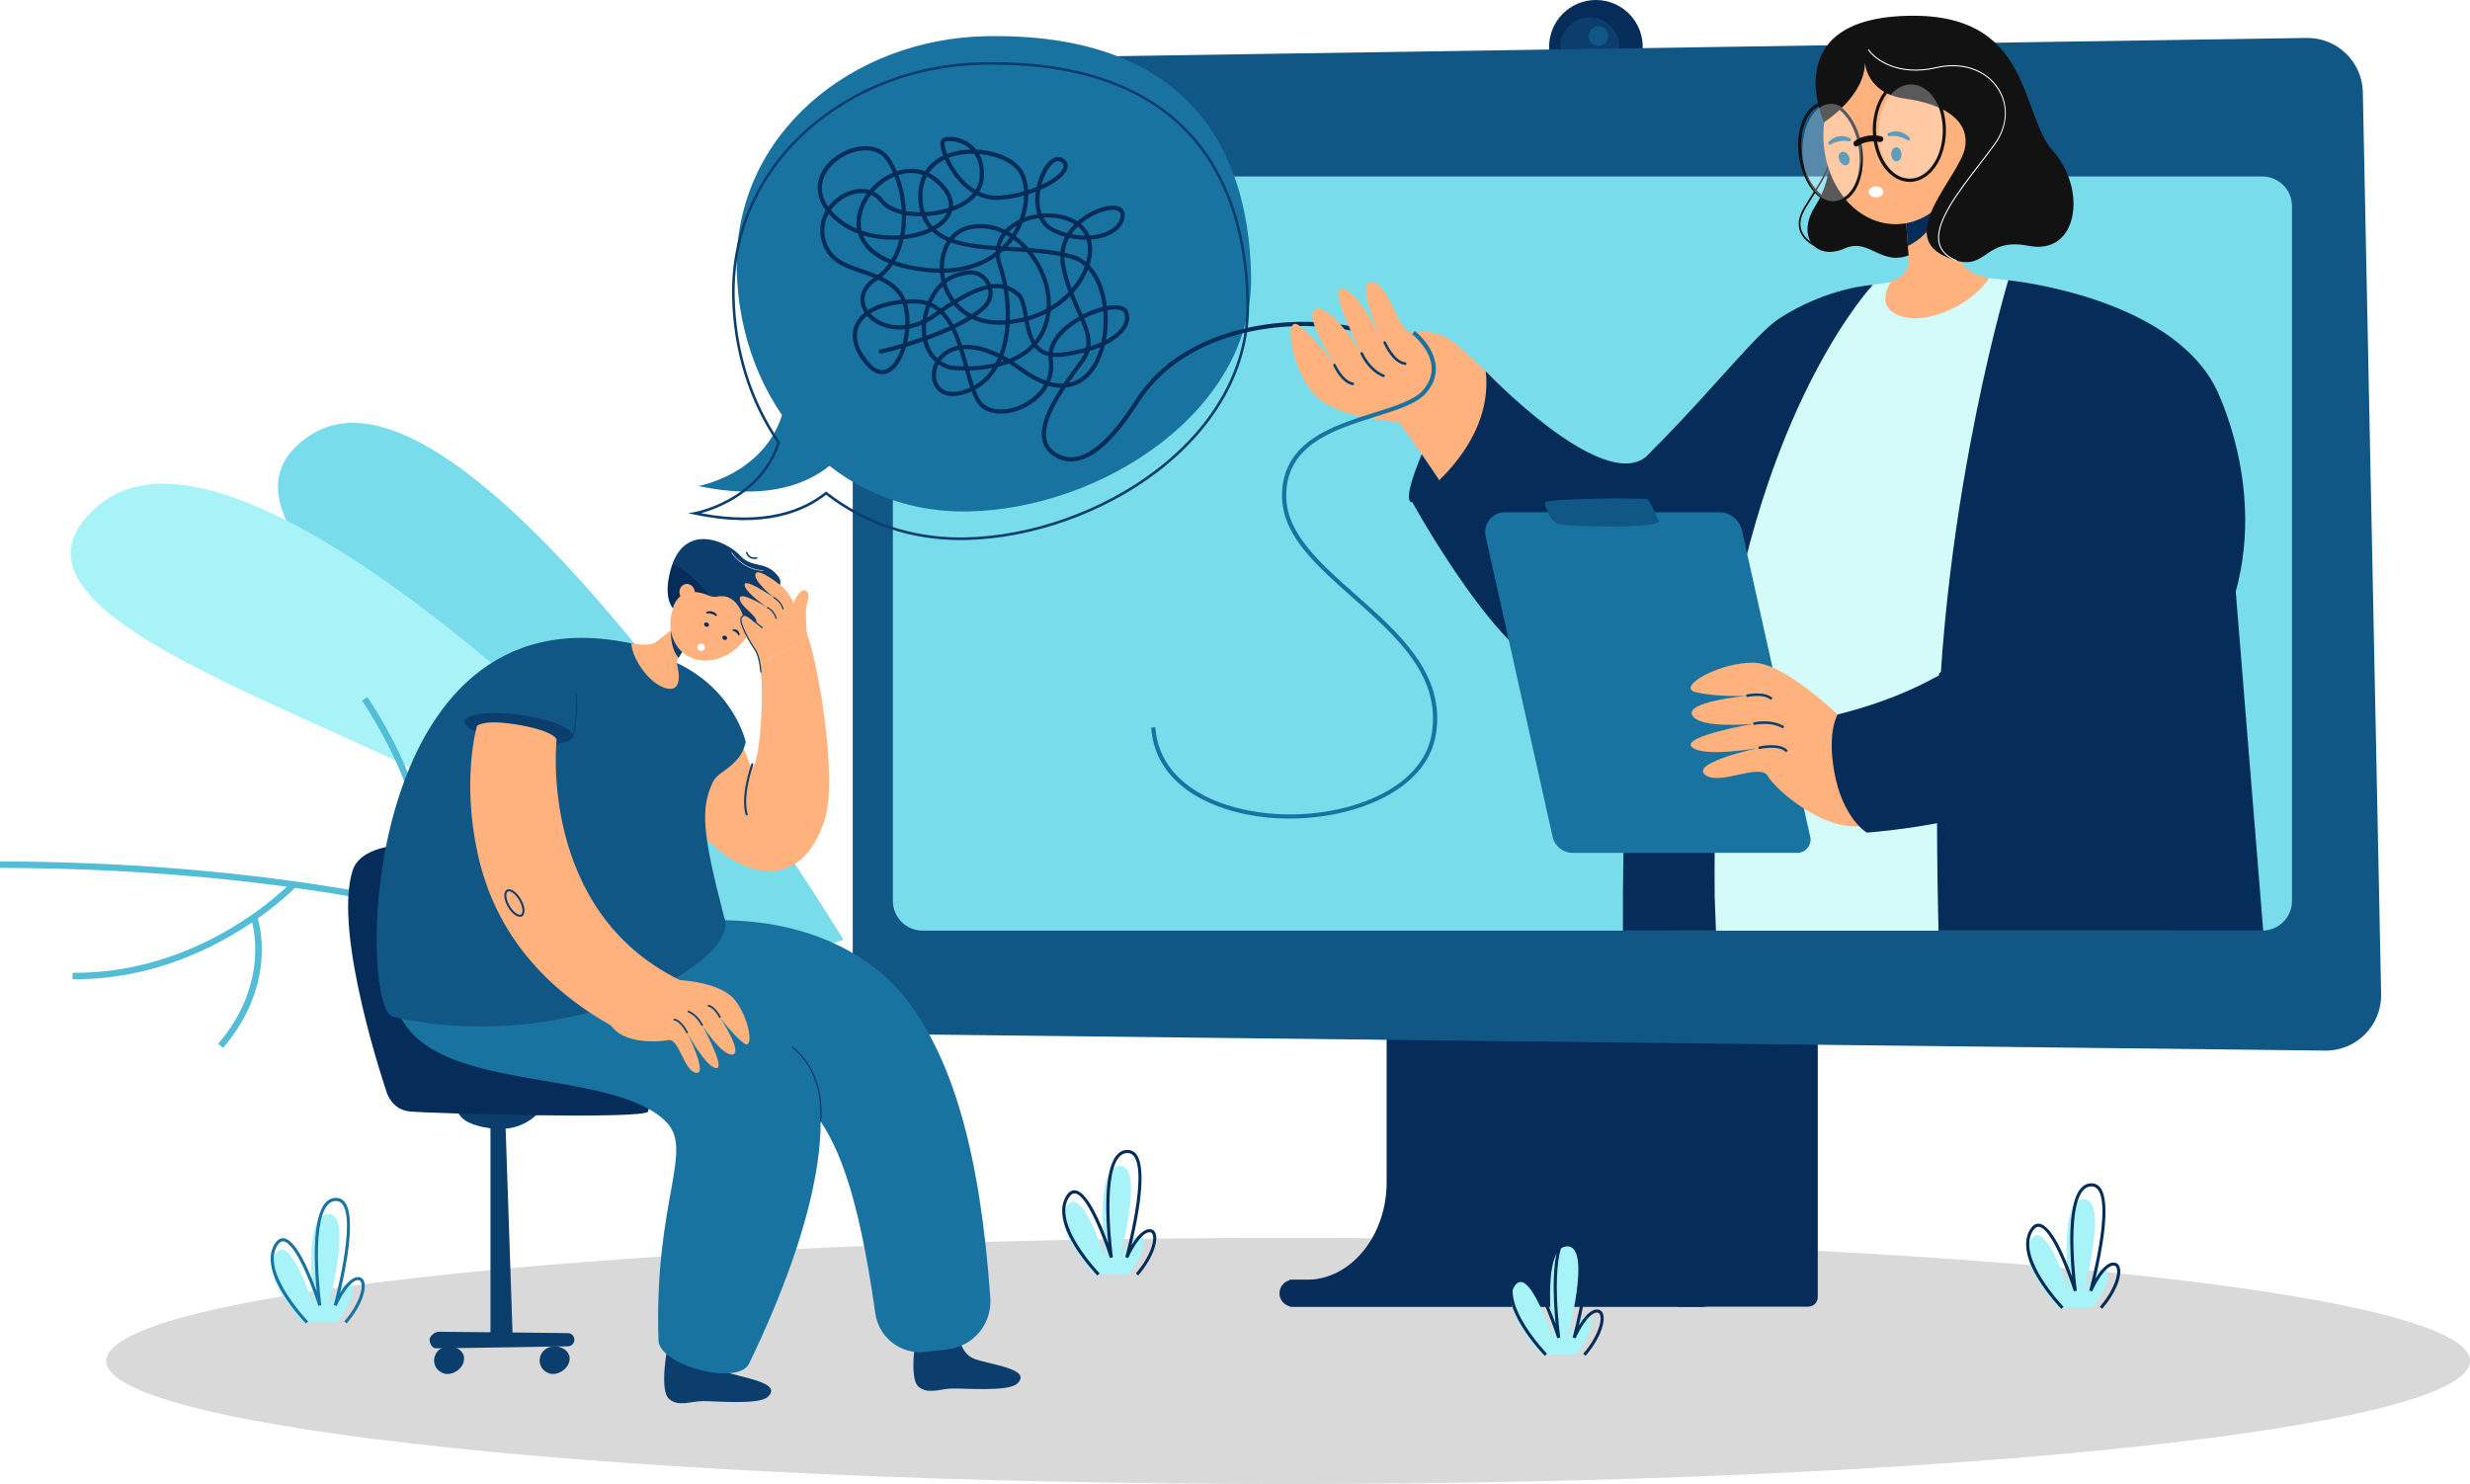 <svg width="491" height="295" viewBox="0 0 491 295" fill="none" xmlns="http://www.w3.org/2000/svg">
<rect x="0" y="0" width="491" height="295" fill="#808080" stroke="none"/>
<g clip-path="url(#clip0_659_3583)">
<rect width="491" height="295" fill="white"/>
<path d="M256.064 295C385.816 295 491 284.044 491 270.53C491 257.015 385.816 246.059 256.064 246.059C126.313 246.059 21.128 257.015 21.128 270.53C21.128 284.044 126.313 295 256.064 295Z" fill="#D9D9D9"/>
<path d="M167.666 186.801C167.666 186.801 93.869 65.311 61.621 86.553C29.373 107.795 129.129 157.018 149.49 193.064L167.668 186.804L167.666 186.801Z" fill="#78DCEA"/>
<path d="M133.325 165.128C133.325 165.128 48.388 75.131 19.244 100.751C-9.899 126.372 92.58 147.541 116.287 174.581L133.328 165.128H133.325Z" fill="#A7F3F8"/>
<path d="M146.705 203.041L147.398 201.966C146.923 201.659 98.735 171.453 0.002 171.24V172.52C98.362 172.73 146.233 202.737 146.705 203.041Z" fill="#53BCD6"/>
<path d="M84.497 166.275C97.264 154.297 99.358 144.959 99.441 144.568L98.189 144.302C98.17 144.395 96.062 153.671 83.621 165.344L84.497 166.275Z" fill="#53BCD6"/>
<path d="M82.536 180.125C86.056 173.609 85.513 164.337 80.964 153.315C77.558 145.06 73.058 138.624 73.013 138.56L71.965 139.295C72.141 139.545 89.502 164.532 81.406 179.515L82.534 180.122L82.536 180.125Z" fill="#53BCD6"/>
<path d="M56.515 178.451C58.037 177.122 58.858 176.263 58.892 176.223L57.957 175.347C57.786 175.531 40.509 193.61 14.44 193.378L14.429 194.656C35.435 194.842 50.845 183.394 56.513 178.445L56.515 178.451Z" fill="#53BCD6"/>
<path d="M44.348 208.301C50.152 201.548 51.708 194.89 51.991 190.496C52.3 185.71 51.231 182.558 51.186 182.425L49.974 182.843C50.016 182.965 54.002 195.106 43.373 207.47L44.346 208.303L44.348 208.301Z" fill="#53BCD6"/>
<path d="M319.713 13.309H314.2V21.231H319.713V13.309Z" fill="#062C59"/>
<path d="M326.545 9.293C326.545 4.16 322.38 0 317.243 0C312.105 0 307.94 4.16 307.94 9.293C307.94 14.425 312.105 18.585 317.243 18.585C322.38 18.585 326.545 14.425 326.545 9.293Z" fill="#062C59"/>
<path d="M321.893 9.293C321.893 6.061 319.271 3.442 316.036 3.442C312.801 3.442 310.179 6.061 310.179 9.293C310.179 12.524 312.801 15.143 316.036 15.143C319.271 15.143 321.893 12.524 321.893 9.293Z" fill="#0B3E6C"/>
<path d="M318.063 9.089C319.131 8.916 319.856 7.911 319.683 6.845C319.509 5.778 318.503 5.054 317.436 5.227C316.368 5.4 315.643 6.405 315.816 7.471C315.99 8.538 316.996 9.262 318.063 9.089Z" fill="#115786"/>
<path d="M361.346 193.729V257.83C361.346 258.886 360.488 259.741 359.433 259.741H333.474V246.027C333.474 246.027 344.066 238.787 344.809 238.603C345.553 238.417 353.728 193.729 353.728 193.729H361.346Z" fill="#062C59"/>
<path d="M358.002 193.73V234.994C358.002 245.718 350.858 254.412 342.046 254.412H339.368C339.133 254.412 338.904 254.444 338.688 254.497C338.225 254.62 337.814 254.862 337.484 255.189C337.002 255.674 336.703 256.339 336.703 257.074C336.703 258.312 337.545 259.352 338.688 259.653C338.907 259.709 339.133 259.738 339.368 259.738H256.331V254.409H259.685C268.498 254.409 275.642 245.716 275.642 234.991V193.727H357.999L358.002 193.73Z" fill="#062C59"/>
<path d="M338.686 259.656C338.904 259.712 339.131 259.741 339.365 259.741H257.01C256.776 259.741 256.546 259.712 256.331 259.656C255.187 259.355 254.343 258.317 254.343 257.076C254.343 256.342 254.641 255.676 255.124 255.192C255.451 254.864 255.867 254.622 256.331 254.5C256.549 254.444 256.776 254.415 257.01 254.415H339.365C339.131 254.415 338.902 254.446 338.686 254.5C338.222 254.622 337.812 254.864 337.481 255.192C336.999 255.676 336.701 256.342 336.701 257.076C336.701 258.314 337.543 259.355 338.686 259.656Z" fill="#062C59"/>
<path d="M462.194 208.839L180.397 205.61C174.364 205.541 169.512 200.635 169.512 194.609V22.797C169.512 16.786 174.34 11.888 180.357 11.798L458.52 7.544C464.579 7.451 469.575 12.269 469.698 18.322L473.333 197.616C473.458 203.827 468.414 208.911 462.197 208.839H462.194Z" fill="#115786"/>
<path d="M449.708 35.075H183.398C180.135 35.075 177.49 37.717 177.49 40.977V179.09C177.49 182.349 180.135 184.991 183.398 184.991H449.708C452.971 184.991 455.615 182.349 455.615 179.09V40.977C455.615 37.717 452.971 35.075 449.708 35.075Z" fill="#78DCEA"/>
<path d="M306.483 269.303C306.483 269.303 298.11 260.691 300.991 255.788C303.871 250.885 308.734 266.321 308.734 266.321C308.734 266.321 306.214 248.066 311.436 247.75C316.659 247.433 311.436 266.321 311.436 266.321C311.436 266.321 313.371 261.916 315.263 261.644C317.152 261.373 316.614 265.379 313.238 269.3H306.485L306.483 269.303Z" fill="#A7F3F8"/>
<path d="M307.08 269.518C306.686 269.111 297.458 259.515 300.805 253.819C301.332 252.919 301.977 252.512 302.694 252.586C305.148 252.863 307.834 259.297 309.228 263.135C308.767 258.33 308.244 248.846 310.856 245.66C311.418 244.973 312.105 244.601 312.897 244.553C313.686 244.526 314.304 244.779 314.784 245.373C317.142 248.282 315.021 258.645 313.856 263.492C314.725 262.076 315.953 260.497 317.214 260.314C317.808 260.236 318.28 260.449 318.546 260.939C319.316 262.339 318.272 265.922 315.191 269.505L314.725 269.103C317.755 265.584 318.575 262.275 318.005 261.237C317.864 260.976 317.643 260.865 317.296 260.928C315.679 261.16 313.787 264.703 313.195 266.052L312.617 265.845C312.665 265.682 317.152 249.28 314.304 245.766C313.976 245.365 313.571 245.165 313.059 245.165C313.017 245.165 312.977 245.168 312.934 245.168C312.311 245.205 311.788 245.498 311.33 246.054C308.018 250.089 310.134 265.73 310.155 265.887L309.558 266.023C308.466 262.549 305.089 253.483 302.622 253.204C302.158 253.137 301.734 253.454 301.335 254.138C298.222 259.435 307.424 268.999 307.52 269.095L307.077 269.526L307.08 269.518Z" fill="#062C59"/>
<path d="M217.549 253.334C217.549 253.334 209.176 244.723 212.057 239.82C214.937 234.916 219.8 250.353 219.8 250.353C219.8 250.353 217.28 232.098 222.502 231.781C227.725 231.464 222.502 250.353 222.502 250.353C222.502 250.353 224.437 245.947 226.329 245.676C228.221 245.404 227.68 249.41 224.304 253.331H217.551L217.549 253.334Z" fill="#A7F3F8"/>
<path d="M218.148 253.55C217.754 253.142 208.526 243.546 211.873 237.85C212.4 236.948 213.056 236.508 213.762 236.618C216.216 236.894 218.902 243.325 220.293 247.166C219.832 242.362 219.31 232.878 221.924 229.691C222.486 229.005 223.174 228.632 223.965 228.584C224.749 228.549 225.372 228.813 225.849 229.404C228.21 232.313 226.089 242.673 224.922 247.52C225.791 246.104 227.019 244.531 228.279 244.345C228.876 244.265 229.348 244.481 229.612 244.97C230.382 246.371 229.337 249.959 226.257 253.536L225.791 253.134C228.82 249.615 229.641 246.307 229.071 245.269C228.93 245.008 228.703 244.893 228.365 244.96C226.747 245.191 224.855 248.734 224.264 250.084L223.685 249.876C223.733 249.714 228.221 233.309 225.37 229.793C225.018 229.359 224.557 229.175 224.003 229.199C223.379 229.236 222.857 229.529 222.398 230.085C219.089 234.126 221.202 249.762 221.223 249.919L220.626 250.055C219.534 246.581 216.158 237.515 213.693 237.235C213.224 237.211 212.806 237.485 212.406 238.169C209.293 243.464 218.495 253.031 218.591 253.126L218.148 253.558V253.55Z" fill="#062C59"/>
<path d="M409.172 259.97C409.172 259.97 400.8 251.359 403.68 246.456C406.561 241.553 411.424 256.989 411.424 256.989C411.424 256.989 408.903 238.734 414.126 238.417C419.349 238.1 414.126 256.989 414.126 256.989C414.126 256.989 416.06 252.583 417.952 252.312C419.844 252.04 419.303 256.046 415.927 259.967H409.175L409.172 259.97Z" fill="#A7F3F8"/>
<path d="M409.769 260.188C409.375 259.781 400.147 250.185 403.494 244.489C404.022 243.586 404.664 243.155 405.383 243.256C407.837 243.533 410.523 249.964 411.914 253.805C411.453 249 410.931 239.516 413.543 236.33C414.105 235.643 414.792 235.271 415.584 235.223C416.378 235.18 416.988 235.452 417.47 236.042C419.829 238.949 417.707 249.312 416.543 254.159C417.412 252.743 418.643 251.164 419.901 250.981C420.489 250.909 420.966 251.117 421.233 251.606C422.003 253.006 420.958 256.595 417.878 260.175L417.412 259.773C420.441 256.254 421.265 252.94 420.692 251.902C420.551 251.641 420.332 251.526 419.986 251.593C418.366 251.825 416.474 255.373 415.882 256.72L415.304 256.512C415.352 256.35 419.839 239.945 416.991 236.428C416.639 235.997 416.178 235.824 415.621 235.835C415 235.872 414.475 236.165 414.017 236.721C410.707 240.757 412.82 256.398 412.842 256.555L412.245 256.69C411.152 253.217 407.776 244.148 405.311 243.871C404.85 243.836 404.424 244.121 404.024 244.805C400.909 250.1 410.113 259.666 410.209 259.762L409.767 260.193L409.769 260.188Z" fill="#062C59"/>
<path d="M60.211 262.864C60.211 262.864 51.839 254.253 54.719 249.349C57.6 244.446 62.463 259.882 62.463 259.882C62.463 259.882 59.942 241.627 65.165 241.311C70.388 240.994 65.165 259.882 65.165 259.882C65.165 259.882 67.1 255.477 68.992 255.205C70.881 254.934 70.343 258.94 66.966 262.861H60.214L60.211 262.864Z" fill="#A7F3F8"/>
<path d="M60.808 263.082C60.414 262.674 51.186 253.078 54.533 247.382C55.061 246.485 55.703 246.072 56.422 246.15C58.877 246.426 61.562 252.857 62.953 256.699C62.492 251.894 61.97 242.41 64.582 239.223C65.144 238.537 65.831 238.164 66.623 238.116C67.414 238.09 68.03 238.345 68.509 238.936C70.868 241.845 68.746 252.205 67.582 257.053C68.451 255.636 69.682 254.058 70.94 253.874C71.526 253.794 72.008 254.01 72.272 254.5C73.039 255.903 71.995 259.491 68.917 263.068L68.451 262.666C71.481 259.147 72.301 255.833 71.731 254.795C71.592 254.534 71.371 254.42 71.025 254.487C69.405 254.718 67.513 258.266 66.921 259.613L66.343 259.406C66.391 259.243 70.878 242.841 68.03 239.327C67.678 238.893 67.225 238.734 66.66 238.731C66.039 238.768 65.514 239.061 65.056 239.617C61.746 243.653 63.859 259.294 63.881 259.451L63.284 259.587C62.191 256.113 58.815 247.044 56.35 246.767C55.887 246.741 55.463 247.017 55.063 247.701C51.948 252.996 61.152 262.563 61.248 262.658L60.806 263.09L60.808 263.082Z" fill="#1973A0"/>
<path d="M101.887 265.001H97.499V217.221L100.382 220.394L101.887 265.001Z" fill="#0B3E6C"/>
<path d="M112.866 267.62C112.866 267.62 93.198 267.971 86.64 268.022C85.915 268.027 85.395 267.032 85.395 266.31C85.395 265.586 86.453 264.729 87.178 264.732C93.6 264.767 112.866 265.001 112.866 265.001C113.591 265.001 114.177 265.586 114.177 266.31C114.177 267.034 113.591 267.62 112.866 267.62Z" fill="#0B3E6C"/>
<path d="M86.336 269.973C86.576 268.536 87.836 267.623 89.294 267.623C90.752 267.623 92.252 268.584 92.252 270.04C92.252 271.853 90.416 273.13 88.958 273.13C87.501 273.13 86.032 271.786 86.336 269.973Z" fill="#0B3E6C"/>
<path d="M107.315 269.973C107.555 268.536 108.815 267.623 110.273 267.623C111.731 267.623 113.231 268.584 113.231 270.04C113.231 271.853 111.395 273.13 109.937 273.13C108.48 273.13 107.011 271.786 107.315 269.973Z" fill="#0B3E6C"/>
<path d="M90.944 220.165C90.944 220.165 90.237 223.287 97.499 224.296C104.76 225.305 107.888 220.165 107.888 220.165H90.944Z" fill="#0B3E6C"/>
<path d="M111.555 207.13C111.632 198.356 107.198 171.088 94.693 168.772C89.784 167.865 72.418 165.623 70.082 173.069C66.1 185.755 76.898 217.218 76.898 217.218C76.898 217.218 77.873 220.561 81.428 220.937C84.983 221.309 128.417 222.568 128.843 220.937C130.53 214.516 117.745 208.924 111.555 207.13Z" fill="#062C59"/>
<path d="M140.93 267.099C140.93 267.099 141.13 271.491 144.133 272.67C147.136 273.849 155.783 274.789 152.62 277.68C150.806 279.338 142.068 278.47 139.609 278.521C137.149 278.571 134.86 279.689 132.998 278.084C130.948 276.317 132.774 267.266 132.774 267.266C132.774 267.266 134.919 268.328 136.829 268.238C139.579 268.11 140.933 267.099 140.933 267.099H140.93Z" fill="#0B3E6C"/>
<path d="M190.406 264.575C190.406 264.575 190.654 268.965 193.67 270.112C196.684 271.256 205.342 272.106 202.211 275.031C200.412 276.711 191.666 275.936 189.207 276.013C186.747 276.09 184.472 277.235 182.59 275.646C180.523 273.9 182.249 264.831 182.249 264.831C182.249 264.831 184.408 265.869 186.313 265.76C189.063 265.603 190.403 264.575 190.403 264.575H190.406Z" fill="#0B3E6C"/>
<path d="M188.397 268.209C193.478 267.631 197.212 263.159 196.86 258.062C194.877 229.255 189.308 209.895 179.566 197.893C173.307 190.182 160.476 182.18 140.491 182.981C130.437 183.383 127.714 179.58 117.383 179.864C100.534 180.328 103.806 182.737 103.806 182.737C93.478 209.962 113.489 211.732 128.132 211.192C128.614 211.173 129.102 211.16 129.59 211.149C138.466 210.944 154.355 211.833 161.052 220.085C166.354 226.62 170.461 236.08 174.005 261.088C174.684 265.888 179.057 269.279 183.877 268.73L188.399 268.217L188.397 268.209Z" fill="#1973A0"/>
<path d="M148.922 271.041C162.179 243.568 168.033 218.331 158.288 206.328C152.029 198.617 143.145 193.155 131.884 190.091C123.847 187.906 114.531 186.942 104.2 187.227C87.352 187.693 79.642 186.317 79.642 186.317C68.96 220.947 117.982 209.571 132.134 222.715C138.301 228.443 129.973 238.196 130.898 266.494C131.055 271.339 146.702 275.643 148.925 271.041H148.922Z" fill="#1973A0"/>
<path d="M163.237 222.933L163.045 222.92C163.647 214.489 159.764 210.055 157.396 208.165L157.518 208.013C159.916 209.93 163.847 214.415 163.237 222.936V222.933Z" fill="#062C59"/>
<path d="M134.24 156.9C132.036 150.664 126.968 143.45 126.917 143.378L134.224 138.217C137.285 136.053 141.52 136.995 143.422 140.221C145.325 143.45 147.534 147.619 148.978 151.705C150.638 156.408 152.216 138.254 151.027 131.799L160.705 126.877C162.227 130.668 166.754 154.47 163.89 163.113C157.505 182.369 139.023 170.436 134.24 156.898V156.9Z" fill="#FFB27D"/>
<path d="M148.237 147.456C148.237 147.456 145.732 136.053 132.585 130.934C132.579 130.934 132.574 130.929 132.569 130.926C130.221 129.744 128.009 128.432 125.483 127.894C71.145 116.297 71.014 200.515 78.132 202.131C113.516 210.159 147.688 191.015 143.955 182.34C139.582 165.45 139.217 160.792 141.714 155.455C142.527 153.717 144.285 153.48 146.529 150.975C147.939 149.399 148.24 147.459 148.24 147.459L148.237 147.456Z" fill="#115786"/>
<path d="M143.156 117.404L138.535 124.878L136.028 128.935L135.764 129.364L134.884 130.785C134.29 131.749 134.727 132.331 134.874 133.617C134.932 134.139 135.385 137.36 132.723 136.883C129.408 136.287 125.787 131.357 125.483 127.899C125.499 127.905 129.142 128.64 130.504 127.548L134.717 124.173L135.942 123.188L143.153 117.406L143.156 117.404Z" fill="#FFB27D"/>
<path d="M136.076 128.408L136.028 128.935L135.764 129.364L134.884 130.785C133.136 128.69 133.384 125.469 133.384 125.469L136.076 128.408Z" fill="#0B3E6C"/>
<path d="M151.709 123.103C151.709 123.103 150.577 124.998 148.277 126.481C145.975 127.963 148.757 121.402 148.757 121.402L151.712 123.1L151.709 123.103Z" fill="#062C59"/>
<path d="M147.954 127.252C151.168 123.134 151.001 117.637 147.582 114.974C144.163 112.311 138.785 113.491 135.571 117.61C132.357 121.728 132.524 127.225 135.943 129.888C139.362 132.55 144.74 131.371 147.954 127.252Z" fill="#FFB27D"/>
<path d="M137.363 115.572L140.31 118C140.957 118.532 141.813 118.764 142.636 118.588C144.051 118.288 146.313 118.612 147.68 122.31C149.506 127.247 154.563 124.673 156.575 123.372C158.63 122.043 158.174 119.27 155.778 118.466C153.383 117.662 156.058 116.387 154.747 114.636C152.301 111.364 149.543 113.012 147.286 110.582C144.328 107.393 136.507 104.169 133.648 112.165L137.36 115.57L137.363 115.572Z" fill="#0B3E6C"/>
<path d="M142.335 122.451C142.382 122.461 142.433 122.451 142.473 122.419C142.54 122.363 142.55 122.262 142.494 122.195C142.462 122.155 141.78 121.162 140.464 121.623C140.381 121.652 140.336 121.74 140.363 121.822C140.389 121.905 140.475 121.932 140.562 121.924C141.439 121.838 142.223 122.365 142.249 122.397C142.273 122.424 142.303 122.443 142.335 122.451Z" fill="#062C59"/>
<path d="M146.803 126.308C146.833 126.329 146.875 126.332 146.921 126.313C146.995 126.281 147.043 126.193 147.03 126.119C147.022 126.076 146.934 125.014 145.759 125.094C145.684 125.099 145.612 125.166 145.599 125.248C145.583 125.331 145.636 125.376 145.706 125.389C146.393 125.533 146.756 126.204 146.761 126.238C146.766 126.268 146.782 126.292 146.803 126.308Z" fill="#062C59"/>
<path d="M133.651 112.168C133.651 112.168 131.457 118.005 133.776 120.944C133.776 120.944 134.738 115.777 141.064 118.445C141.064 118.445 137.629 113.659 133.653 112.165L133.651 112.168Z" fill="#062C59"/>
<path d="M135.108 118.091C135.305 119.012 136.134 119.616 136.96 119.438C137.786 119.259 138.292 118.37 138.095 117.449C137.898 116.528 137.069 115.924 136.243 116.102C135.42 116.278 134.911 117.17 135.108 118.091Z" fill="#FFB27D"/>
<path d="M149.977 111.122C148.597 111.122 148.29 109.892 148.288 109.879C148.269 109.796 148.32 109.711 148.402 109.695C148.477 109.668 148.57 109.722 148.589 109.81C148.602 109.857 148.887 111.018 150.382 110.776C150.39 110.773 150.401 110.773 150.409 110.773C150.483 110.773 150.55 110.829 150.561 110.901C150.577 110.989 150.518 111.069 150.433 111.082C150.267 111.109 150.116 111.125 149.974 111.125L149.977 111.122Z" fill="#0B3E6C"/>
<path d="M153.913 122.56C151.885 122.56 149.473 121.229 149.337 121.154L149.391 121.064C149.433 121.085 153.793 123.491 155.685 121.908C156.22 121.46 156.468 121.053 156.441 120.664C156.399 120.042 155.653 119.57 154.992 119.153C154.891 119.091 154.792 119.027 154.699 118.966L154.757 118.876C154.851 118.937 154.949 119.001 155.051 119.062C155.733 119.493 156.503 119.978 156.548 120.657C156.577 121.082 156.319 121.519 155.754 121.99C155.256 122.408 154.608 122.56 153.915 122.56H153.913Z" fill="white"/>
<path d="M151.595 113.443C150.894 113.443 147.872 113.235 145.349 109.876L145.437 109.815C147.931 113.134 150.907 113.337 151.592 113.337C151.68 113.337 151.731 113.334 151.733 113.334L151.744 113.438C151.744 113.438 151.685 113.446 151.592 113.446L151.595 113.443Z" fill="white"/>
<path d="M139.99 123.96C139.897 124.173 140.025 124.434 140.275 124.546C140.528 124.657 140.808 124.578 140.901 124.365C140.995 124.152 140.867 123.891 140.616 123.779C140.363 123.667 140.083 123.747 139.99 123.96Z" fill="#062C59"/>
<path d="M143.609 126.587C143.515 126.8 143.643 127.061 143.894 127.173C144.147 127.285 144.427 127.205 144.52 126.992C144.613 126.779 144.485 126.518 144.235 126.406C143.984 126.294 143.702 126.374 143.609 126.587Z" fill="#062C59"/>
<path d="M139.987 129.081C139.761 129.422 139.302 129.513 138.961 129.286C138.62 129.06 138.529 128.602 138.756 128.262C138.982 127.921 139.441 127.83 139.782 128.057C140.123 128.283 140.214 128.741 139.987 129.081Z" fill="white"/>
<path d="M157.374 119.089C156.087 116.831 155.205 116.371 155.205 116.371C155.205 116.371 150.569 112.631 150.164 114.092C149.758 115.554 153.819 118.769 153.819 118.769C153.819 118.769 147.949 114.758 148.013 116.262C148.077 117.766 152.559 120.782 152.559 120.782C152.559 120.782 146.947 117.268 147.062 119.014C147.176 120.76 150.744 122.352 150.337 123.814C150.302 123.939 147.104 120.782 147.275 123.241C147.342 124.221 148.546 126.571 148.546 126.571C148.525 126.891 148.927 127.46 149.132 127.753C150.049 129.065 150.497 129.922 151.03 131.802L160.708 126.88C160.708 126.88 159.018 121.969 157.377 119.091L157.374 119.089Z" fill="#FFB27D"/>
<path d="M155.664 121.16C155.611 121.16 155.56 121.125 155.547 121.069C155.171 119.68 153.775 118.881 153.759 118.873C153.7 118.839 153.681 118.767 153.713 118.706C153.745 118.644 153.82 118.623 153.881 118.658C153.942 118.692 155.381 119.515 155.784 121.005C155.802 121.072 155.762 121.139 155.696 121.155C155.685 121.157 155.674 121.157 155.664 121.157V121.16Z" fill="#0B3E6C"/>
<path d="M154.291 123.036C154.238 123.036 154.19 123.002 154.174 122.948C153.713 121.351 152.53 120.899 152.516 120.896C152.452 120.872 152.421 120.803 152.444 120.739C152.466 120.678 152.532 120.633 152.602 120.667C152.655 120.686 153.915 121.16 154.411 122.879C154.43 122.946 154.392 123.012 154.328 123.031C154.315 123.034 154.304 123.034 154.294 123.034L154.291 123.036Z" fill="#0B3E6C"/>
<path d="M151.24 133.713C151.174 133.713 151.12 133.66 151.118 133.596C151.118 133.569 150.984 130.62 149.948 129.132C149.042 127.841 146.622 123.747 147.259 122.709C147.443 122.405 147.656 122.24 147.907 122.198C148.424 122.099 148.954 122.549 149.588 123.055L149.612 123.076C150.51 123.798 151.653 124.729 151.653 124.729L151.501 124.915C151.501 124.915 150.358 123.984 149.46 123.262L149.434 123.244C148.893 122.81 148.418 122.427 148.037 122.427C148.008 122.427 147.979 122.429 147.949 122.435C147.771 122.467 147.614 122.597 147.467 122.831C146.974 123.638 148.981 127.322 150.15 128.991C151.23 130.532 151.358 133.46 151.363 133.585C151.366 133.652 151.315 133.708 151.246 133.71H151.24V133.713Z" fill="#0B3E6C"/>
<path d="M135.169 194.84C135.169 194.84 143.091 195.149 146.039 198.729C148.986 202.309 150.044 209.107 147.744 207.276C145.444 205.445 143.155 202.293 143.155 202.293C143.155 202.293 147.733 209.254 145.639 209.618C143.544 209.983 139.625 203.89 139.625 203.89C139.625 203.89 144.41 212.608 142.321 212.312C140.232 212.017 136.643 205.37 136.643 205.37C136.643 205.37 140.77 213.656 138.354 213.257C135.934 212.858 134.988 206.387 132.894 206.752C130.799 207.116 122.363 207.856 120.639 202.165L135.172 194.84H135.169Z" fill="#FFB27D"/>
<path d="M142.998 202.368C142.988 202.346 142.015 200.273 140.688 200.055L140.744 199.714C142.252 199.964 143.267 202.131 143.307 202.221L142.998 202.368Z" fill="#0B3E6C"/>
<path d="M139.465 203.962C139.457 203.941 138.532 201.886 136.651 201.172L136.773 200.853C138.791 201.617 139.742 203.733 139.779 203.824L139.467 203.962H139.465Z" fill="#0B3E6C"/>
<path d="M136.486 205.442C136.472 205.415 135.321 202.948 133.893 202.836L133.92 202.495C135.548 202.623 136.744 205.186 136.795 205.295L136.483 205.442H136.486Z" fill="#0B3E6C"/>
<path d="M113.913 146.368C113.703 147.893 108.701 148.46 102.745 147.637C96.79 146.815 92.132 144.909 92.342 143.386C92.553 141.861 97.555 141.294 103.51 142.119C109.466 142.942 114.124 144.848 113.913 146.37V146.368Z" fill="#0B3E6C"/>
<path d="M121.862 204.074C104.197 194.265 97.429 180.974 94.964 169.738C91.777 155.199 94.671 144.834 94.818 144.315C94.818 144.315 96.041 142.809 103.561 144.177C110.262 145.398 110.649 146.982 110.649 146.982C110.622 147.078 106.905 181.035 135.167 194.84C135.167 194.84 125.694 206.201 121.862 204.074Z" fill="#FFB27D"/>
<path d="M113.913 146.469H113.892C113.838 146.455 113.804 146.402 113.82 146.346C113.831 146.298 114.963 141.443 114.379 137.948C114.371 137.892 114.406 137.844 114.462 137.833C114.523 137.826 114.566 137.857 114.574 137.913C115.163 141.448 114.022 146.343 114.012 146.394C114.001 146.439 113.961 146.466 113.916 146.466L113.913 146.469Z" fill="#0B3E6C"/>
<path d="M103.342 182.249C103.044 182.249 102.705 182.122 102.348 181.863C101.844 181.507 101.352 180.932 100.957 180.253C100.563 179.577 100.315 178.861 100.256 178.246C100.192 177.575 100.363 177.085 100.736 176.87C101.104 176.657 101.615 176.753 102.164 177.144C102.668 177.501 103.161 178.076 103.555 178.754C104.408 180.226 104.507 181.714 103.779 182.138C103.648 182.209 103.502 182.249 103.342 182.249ZM101.173 177.165C101.085 177.165 101.005 177.186 100.938 177.224C100.715 177.352 100.613 177.711 100.661 178.206C100.715 178.765 100.944 179.417 101.309 180.051C101.674 180.681 102.127 181.211 102.585 181.533C102.99 181.826 103.347 181.909 103.577 181.784C104.024 181.523 103.982 180.298 103.206 178.957C102.841 178.326 102.388 177.796 101.93 177.474C101.645 177.269 101.381 177.165 101.173 177.165Z" fill="#0B3E6C"/>
<path d="M160.439 126.129C160.439 126.129 160.178 123.901 160.178 121.849C160.178 119.797 161.364 118.024 160.178 117.404C158.992 116.784 157.409 119.991 157.457 121.5C157.505 123.01 160.439 126.132 160.439 126.132V126.129Z" fill="#FFB27D"/>
<path d="M148.445 162.094C148.368 162.094 148.293 162.049 148.258 161.971C148.205 161.849 147.011 158.937 149.356 151.851C149.391 151.745 149.495 151.683 149.615 151.723C149.721 151.758 149.777 151.872 149.743 151.976C147.456 158.892 148.621 161.785 148.632 161.812C148.677 161.915 148.629 162.035 148.525 162.078C148.498 162.088 148.472 162.091 148.445 162.091V162.094Z" fill="#0B3E6C"/>
<path d="M146.449 53.418C145.962 26.6 169.494 7.677 196.082 7.195C234.587 6.498 248.206 28 248.694 54.818C249.181 81.636 219.012 101.185 192.421 101.664C165.832 102.146 146.934 80.234 146.449 53.415V53.418Z" fill="#1973A0"/>
<path d="M138.815 96.617C138.815 96.617 155.597 93.692 156.493 76.792L169.893 86.303C169.893 86.303 163.863 101.925 138.815 96.617Z" fill="#1973A0"/>
<path d="M190.912 107.355C181.039 107.355 171.83 104.249 164.215 98.35C159.866 101.792 151.834 105.218 138.098 102.292L136.784 102.016L138.106 101.784C138.234 101.763 150.729 99.45 154.512 88.001C148.829 79.675 145.722 69.6 145.524 58.843C145.295 46.119 150.534 34.335 160.276 25.658C169.637 17.321 182.116 12.598 195.413 12.359C213.506 12.026 227.224 16.597 236.169 25.932C243.945 34.045 248.025 45.59 248.291 60.238C248.518 72.714 242.096 84.618 230.206 93.748C219.432 102.021 205.059 107.105 191.765 107.35C191.482 107.353 191.197 107.358 190.915 107.358L190.912 107.355ZM164.209 97.685L164.372 97.812C171.924 103.724 181.085 106.834 190.912 106.834C191.189 106.834 191.469 106.834 191.749 106.826C204.939 106.586 219.195 101.542 229.886 93.333C241.64 84.306 247.99 72.552 247.766 60.243C247.502 45.731 243.473 34.309 235.791 26.288C227.251 17.377 214.276 12.859 197.217 12.859C196.623 12.859 196.026 12.867 195.421 12.878C182.249 13.115 169.888 17.789 160.62 26.046C150.992 34.617 145.815 46.26 146.044 58.835C146.236 69.533 149.338 79.552 155.011 87.812L155.083 87.916L155.043 88.038C151.893 97.778 142.633 101.121 139.356 102.018C152.357 104.488 159.94 101.137 164.047 97.818L164.207 97.685H164.209Z" fill="#0B3E6C"/>
<path d="M212.925 91.728C211.713 91.728 210.543 91.371 209.44 90.657C208.201 89.859 207.444 88.765 207.191 87.399C206.637 84.423 208.579 80.561 210.834 77.087C210.082 77.066 209.259 76.946 208.361 76.688C207.604 78.08 206.44 79.331 204.921 80.335C201.766 82.411 197.891 82.829 195.501 81.336C194.478 80.697 193.748 79.446 193.132 77.83C192.524 78.104 191.88 78.328 191.203 78.501C188.701 79.15 186.649 78.463 185.713 76.68C184.975 75.267 185.093 73.47 185.905 71.945C184.73 70.928 183.92 69.538 183.523 67.856C182.311 68.279 181.154 68.649 180.104 68.961C180.051 69.142 179.995 69.323 179.936 69.496C179.014 72.245 177.549 74.01 175.915 74.335C174.658 74.596 173.387 74.007 172.158 72.602C169.651 69.733 168.891 66.823 170.016 64.409C170.418 63.546 171.039 62.788 171.852 62.133C171.383 61.414 171.103 60.621 171.047 59.817C170.924 58.066 171.857 56.437 173.674 55.204C172.862 54.882 172.033 54.6 171.212 54.323C167.663 53.123 164.308 51.986 163.255 47.615C162.728 45.416 163.183 43.431 164.153 41.815C162.264 39.294 162.344 37.018 162.834 35.437C163.935 31.902 167.697 29.592 170.844 29.139C173.448 28.764 175.644 29.592 176.859 31.415C177.392 32.214 177.863 33.092 178.271 34.024C180.208 33.388 182.121 33.396 183.87 34.035C184.858 32.496 186.244 31.535 187.488 30.936C187.472 30.893 187.456 30.854 187.44 30.814C187.078 29.821 186.582 28.077 187.328 27.555C188.152 26.986 190.355 27.076 192.207 28.128C192.764 28.445 193.46 28.95 194.078 29.733C197.891 29.906 201.579 31.386 203.141 33.723C203.82 34.745 204.254 36.151 204.377 37.766C204.971 37.575 205.539 37.37 206.077 37.151C206.589 34.703 207.756 32.459 209.152 31.57C209.869 31.114 210.586 31.067 211.228 31.428C212.326 32.051 212.326 32.906 212.225 33.358C211.921 34.764 209.832 36.454 206.815 37.748C206.655 38.647 206.591 39.582 206.663 40.484C206.711 41.102 206.829 41.791 207.071 42.467C209.669 42.249 212.289 42.744 214.18 43.971C214.41 43.766 214.633 43.583 214.844 43.423C217.503 41.362 220.901 40.362 222.59 41.147C223.198 41.432 223.547 41.946 223.571 42.592C223.624 43.947 222.897 45.209 221.524 46.143C220.395 46.915 218.769 47.474 216.848 47.623C217.245 49.119 217.17 50.863 216.6 52.702C218.369 54.525 219.59 57.352 220.04 60.834C222.324 60.432 223.877 60.823 224.269 61.947C224.642 63.019 224.493 64.156 223.84 65.229C223.051 66.52 221.61 67.667 219.64 68.604C218.878 71.774 217.325 74.628 214.783 76.102C214.007 76.555 213.035 76.925 211.849 77.047C209.547 80.513 207.476 84.399 208.004 87.245C208.217 88.392 208.832 89.276 209.882 89.955C211.233 90.823 212.622 91.086 214.138 90.753C217.506 90.021 221.38 86.265 225.655 79.587C231.909 69.815 242.309 66.142 249.933 64.779C258.827 63.182 268.5 63.991 275.175 66.874C275.389 66.964 275.485 67.212 275.394 67.422C275.301 67.63 275.053 67.728 274.845 67.638C268.311 64.816 258.822 64.041 250.082 65.599C242.621 66.932 232.45 70.52 226.361 80.037C221.897 87.005 217.959 90.777 214.314 91.568C213.842 91.672 213.376 91.725 212.915 91.725L212.925 91.728ZM193.889 77.46C194.448 78.943 195.096 80.1 195.943 80.628C198.067 81.953 201.568 81.543 204.46 79.637C205.811 78.746 206.855 77.646 207.548 76.424C206.146 75.921 204.58 75.088 202.84 73.819C202.053 73.246 201.278 72.727 200.516 72.261C199.823 72.52 199.122 72.73 198.421 72.903C197.273 74.921 195.757 76.443 193.889 77.457V77.46ZM186.58 72.461C185.948 73.717 185.865 75.16 186.457 76.291C187.206 77.729 188.861 78.237 190.995 77.694C191.645 77.524 192.263 77.308 192.847 77.042C192.495 76.007 192.173 74.857 191.842 73.643C190.001 73.635 188.77 73.47 188.73 73.462C187.933 73.225 187.211 72.889 186.577 72.461H186.58ZM192.708 73.635C192.999 74.694 193.292 75.727 193.604 76.661C195.075 75.834 196.308 74.665 197.292 73.156C195.647 73.475 194.059 73.603 192.708 73.635ZM208.731 75.924C209.658 76.174 210.548 76.267 211.391 76.246C212.289 74.913 213.203 73.656 214.013 72.552C214.319 72.131 214.609 71.732 214.879 71.359C215.19 70.922 215.43 70.486 215.603 70.052C214.346 70.382 212.981 70.656 211.521 70.864C210.658 70.981 209.898 70.997 209.221 70.93C209.227 71.133 209.243 71.332 209.277 71.535C209.515 73.047 209.315 74.54 208.734 75.921L208.731 75.924ZM216.581 69.775C216.384 70.462 216.054 71.151 215.553 71.846C215.286 72.221 214.993 72.621 214.684 73.044C214.007 73.97 213.25 75.011 212.494 76.105C213.155 75.967 213.781 75.727 214.367 75.384C216.539 74.122 217.93 71.745 218.681 69.035C218.028 69.301 217.325 69.552 216.579 69.778L216.581 69.775ZM201.478 71.87C202.075 72.256 202.693 72.679 203.332 73.145C204.939 74.319 206.477 75.16 207.926 75.671C208.475 74.407 208.665 73.041 208.449 71.67C208.403 71.372 208.382 71.077 208.382 70.789C207.17 70.491 206.285 69.863 205.624 69.049C204.422 70.286 202.991 71.202 201.481 71.873L201.478 71.87ZM172.35 62.798C171.652 63.368 171.119 64.026 170.775 64.766C169.797 66.86 170.511 69.45 172.79 72.056C173.805 73.217 174.804 73.728 175.753 73.518C177.061 73.26 178.327 71.662 179.14 69.248C176.912 69.89 175.353 70.241 175.167 70.284C174.94 70.337 174.716 70.19 174.666 69.967C174.615 69.741 174.759 69.52 174.983 69.469C175.036 69.456 176.845 69.046 179.43 68.282C179.665 67.385 179.83 66.421 179.912 65.447C178.143 65.631 176.414 65.375 174.863 64.656C173.85 64.188 172.995 63.544 172.353 62.798H172.35ZM187.011 71.75C187.571 72.136 188.205 72.437 188.908 72.65C188.93 72.65 189.996 72.796 191.616 72.818C191.317 71.724 191.008 70.611 190.667 69.522C189.588 69.719 188.639 70.159 187.848 70.84C187.528 71.114 187.248 71.423 187.011 71.753V71.75ZM191.509 69.413C191.866 70.56 192.183 71.71 192.484 72.812C194.03 72.788 195.927 72.639 197.859 72.195C198.051 71.838 198.227 71.473 198.389 71.093C195.831 69.847 193.481 69.259 191.509 69.41V69.413ZM199.136 71.476C199.072 71.625 199.002 71.772 198.936 71.918C199.149 71.857 199.365 71.79 199.578 71.721C199.431 71.638 199.282 71.559 199.136 71.479V71.476ZM199.455 70.68C199.834 70.882 200.22 71.101 200.614 71.34C202.277 70.67 203.852 69.711 205.134 68.351C204.342 67.041 203.961 65.423 203.679 63.916C202.736 64.153 201.75 64.326 200.716 64.438C200.577 66.616 200.18 68.748 199.455 70.683V70.68ZM184.323 67.579C184.661 69.08 185.356 70.316 186.358 71.228C186.63 70.856 186.947 70.513 187.304 70.204C187.901 69.69 188.914 69.03 190.409 68.721C190.044 67.63 189.636 66.578 189.156 65.609C187.56 66.349 185.908 67.01 184.323 67.579ZM192.197 68.54C193.915 68.54 196.066 68.995 198.707 70.297C199.37 68.5 199.74 66.528 199.879 64.51C199.802 64.513 199.722 64.521 199.647 64.523C197.113 64.683 194.992 64.241 193.22 63.416C192.189 64.073 191.064 64.683 189.897 65.253C190.417 66.304 190.854 67.433 191.243 68.588C191.547 68.556 191.864 68.54 192.197 68.54ZM209.269 70.103C209.893 70.174 210.594 70.159 211.399 70.041C213.011 69.812 214.511 69.496 215.873 69.107C216.184 67.441 215.654 65.71 214.809 63.693C212.041 65.269 209.656 67.563 209.269 70.105V70.103ZM206.165 68.439C206.714 69.147 207.441 69.679 208.441 69.951C208.878 67.055 211.513 64.577 214.474 62.918C214.322 62.572 214.167 62.215 214.002 61.856C213.586 60.922 213.149 59.942 212.728 58.896C211.628 59.993 210.33 61.002 208.843 61.856C208.697 63.373 208.299 64.832 207.644 66.166C207.226 67.017 206.727 67.771 206.162 68.442L206.165 68.439ZM215.545 63.291C216.382 65.282 216.962 67.076 216.763 68.835C217.541 68.583 218.268 68.308 218.934 68.005C219.371 65.977 219.478 63.821 219.31 61.851C218.103 62.157 216.8 62.649 215.547 63.294L215.545 63.291ZM180.762 65.322C180.696 66.232 180.555 67.135 180.355 68C181.293 67.712 182.308 67.382 183.358 67.012C183.289 66.533 183.249 66.035 183.241 65.519C183.235 65.207 183.243 64.891 183.265 64.571C182.433 64.915 181.594 65.165 180.762 65.322ZM204.484 63.696C204.75 65.144 205.07 66.565 205.685 67.702C206.141 67.132 206.549 66.496 206.893 65.796C207.423 64.718 207.772 63.552 207.945 62.335C206.877 62.873 205.72 63.336 204.481 63.696H204.484ZM220.133 61.667C220.301 63.538 220.227 65.583 219.867 67.547C221.386 66.746 222.505 65.812 223.126 64.792C223.653 63.927 223.773 63.062 223.48 62.218C223.243 61.542 221.932 61.332 220.131 61.667H220.133ZM184.139 64.172C184.091 64.624 184.072 65.072 184.08 65.506C184.088 65.926 184.117 66.336 184.168 66.727C185.682 66.176 187.251 65.551 188.762 64.851C188.24 63.919 187.64 63.083 186.937 62.389C186.723 62.54 186.51 62.695 186.294 62.854C185.591 63.365 184.871 63.807 184.141 64.172H184.139ZM173.027 62.306C173.586 62.937 174.33 63.488 175.209 63.898C176.662 64.571 178.274 64.811 179.955 64.6C180.003 63.131 179.851 61.672 179.443 60.419C176.803 60.637 174.604 61.292 173.027 62.309V62.306ZM187.619 61.909C188.346 62.652 188.964 63.536 189.503 64.499C190.497 64.018 191.459 63.507 192.351 62.961C191.253 62.325 190.323 61.526 189.551 60.626C188.938 61.012 188.293 61.438 187.619 61.907V61.909ZM180.307 60.36C180.688 61.614 180.84 63.03 180.805 64.46C181.658 64.286 182.516 64.004 183.363 63.616C183.502 62.628 183.752 61.633 184.112 60.669C183.467 60.464 182.764 60.349 181.991 60.336C181.41 60.323 180.853 60.336 180.304 60.36H180.307ZM194.054 62.857C195.616 63.496 197.478 63.805 199.594 63.688C199.706 63.679 199.815 63.674 199.922 63.666C199.999 61.569 199.839 59.442 199.498 57.435C198.84 57.278 198.094 57.23 197.228 57.344C197.526 58.835 197.038 60.355 195.85 61.436C195.309 61.928 194.704 62.402 194.051 62.857H194.054ZM200.388 57.72C200.681 59.62 200.82 61.614 200.756 63.586C201.72 63.48 202.645 63.309 203.527 63.086C203.519 63.049 203.514 63.009 203.508 62.971C203.191 61.172 202.893 59.466 202.093 58.798C201.587 58.372 201.036 57.996 200.391 57.72H200.388ZM184.885 60.959C184.621 61.675 184.418 62.41 184.283 63.147C184.794 62.862 185.3 62.54 185.796 62.178C185.964 62.056 186.129 61.939 186.292 61.822C185.86 61.481 185.394 61.193 184.885 60.959ZM200.223 56.753C201.158 57.062 201.931 57.571 202.629 58.156C203.66 59.024 203.969 60.786 204.329 62.828C204.329 62.838 204.332 62.852 204.334 62.865C205.677 62.466 206.917 61.949 208.046 61.337C208.26 57.933 207.156 54.238 204.857 51.084C204.609 50.746 204.353 50.421 204.092 50.112C203.095 50.043 202.093 49.987 201.102 49.931C200.564 49.899 200.023 49.873 199.485 49.838C199.25 50.056 199.002 50.272 198.741 50.485C198.765 51.124 198.893 51.818 199.149 52.572C199.583 53.857 199.951 55.271 200.228 56.753H200.223ZM213.365 58.22C213.823 59.391 214.308 60.477 214.767 61.51C214.919 61.851 215.07 62.186 215.214 62.516C216.541 61.846 217.9 61.34 219.134 61.031L219.222 61.01C218.825 57.869 217.788 55.303 216.288 53.591C215.667 55.167 214.684 56.759 213.368 58.22H213.365ZM190.281 60.176C191.067 61.068 192.029 61.848 193.169 62.444C193.95 61.928 194.664 61.385 195.288 60.818C196.255 59.94 196.649 58.699 196.402 57.483C194.789 57.829 192.802 58.654 190.281 60.174V60.176ZM174.586 55.598C174.487 55.667 174.386 55.734 174.285 55.8C172.63 56.87 171.777 58.273 171.878 59.761C171.924 60.411 172.15 61.052 172.526 61.643C174.178 60.565 176.44 59.865 179.132 59.607C178.889 59.072 178.588 58.59 178.223 58.18C177.181 57.009 175.926 56.218 174.588 55.598H174.586ZM185.199 60.19C185.857 60.485 186.452 60.871 186.993 61.327C187.704 60.829 188.381 60.379 189.031 59.969C188.333 59.013 187.8 57.965 187.432 56.881C186.505 57.794 185.753 58.944 185.199 60.193V60.19ZM205.235 50.197C205.336 50.33 205.435 50.461 205.534 50.594C207.828 53.737 208.987 57.406 208.904 60.847C210.245 60.025 211.412 59.069 212.4 58.042C211.806 56.461 211.268 54.73 210.903 52.787C210.78 52.13 210.73 51.502 210.74 50.905C208.992 50.562 207.13 50.349 205.235 50.2V50.197ZM181.501 59.495C181.668 59.495 181.836 59.498 182.007 59.503C182.892 59.516 183.696 59.655 184.429 59.892C185.09 58.401 186.012 57.035 187.168 55.992C187.027 55.433 186.926 54.871 186.867 54.31C186.865 54.283 186.862 54.254 186.859 54.23C185.026 54.211 183.001 54.004 180.762 53.548C179.534 53.298 178.45 52.992 177.49 52.649C176.872 53.556 176.153 54.35 175.337 55.029C176.614 55.657 177.815 56.463 178.849 57.624C179.334 58.169 179.721 58.819 180.016 59.538C180.499 59.511 180.994 59.495 181.501 59.495ZM188.114 56.272C188.466 57.419 189.012 58.526 189.753 59.522C192.349 57.949 194.43 57.07 196.138 56.684C196.124 56.652 196.111 56.626 196.098 56.596C195.384 55.119 193.878 54.328 192.266 54.603C191.629 54.706 190.942 54.879 190.217 55.119C189.452 55.372 188.749 55.769 188.114 56.269V56.272ZM211.574 51.084C211.574 51.576 211.622 52.095 211.721 52.633C212.043 54.355 212.51 55.907 213.029 57.339C214.228 55.936 215.105 54.424 215.638 52.931C214.911 52.273 214.095 51.794 213.208 51.52C212.678 51.358 212.131 51.211 211.572 51.084H211.574ZM198.182 56.439C198.589 56.439 198.973 56.471 199.333 56.532C199.074 55.225 198.741 53.982 198.355 52.843C198.152 52.247 198.019 51.656 197.955 51.081C195.608 52.745 192.298 54.108 187.699 54.222C187.741 54.613 187.803 55.01 187.891 55.404C188.522 54.946 189.212 54.576 189.956 54.331C190.72 54.078 191.453 53.889 192.133 53.78C194.126 53.461 195.973 54.419 196.852 56.237C196.9 56.336 196.943 56.431 196.983 56.532C197.406 56.471 197.806 56.442 198.182 56.442V56.439ZM164.721 42.507C163.959 43.905 163.628 45.582 164.068 47.418C165.011 51.337 168.007 52.353 171.479 53.527C172.481 53.868 173.499 54.211 174.487 54.635C175.321 53.996 176.057 53.229 176.685 52.337C172.68 50.684 171.143 48.297 170.575 46.457C168.798 45.789 167.125 44.82 165.686 43.492C165.326 43.162 165.003 42.832 164.718 42.505L164.721 42.507ZM177.951 51.922C178.863 52.239 179.856 52.51 180.93 52.729C183.091 53.17 185.047 53.376 186.811 53.392C186.771 51.475 187.216 49.497 188.237 47.897C187.11 47.416 186.105 46.803 185.266 46.021C184.648 46.324 183.971 46.588 183.238 46.817C182.145 47.16 180.928 47.408 179.641 47.543C179.273 49.175 178.705 50.642 177.951 51.922ZM189.039 48.212C188.04 49.691 187.605 51.565 187.645 53.383C192.359 53.269 195.653 51.8 197.907 50.069C197.91 49.958 197.915 49.846 197.926 49.737C194.718 49.511 191.61 49.143 189.039 48.212ZM211.62 50.232C212.249 50.376 212.861 50.535 213.458 50.719C214.348 50.996 215.172 51.448 215.915 52.063C216.352 50.453 216.374 48.941 215.99 47.663C214.948 47.69 213.757 47.565 212.552 47.296C212.089 48.142 211.74 49.127 211.62 50.234V50.232ZM171.583 46.801C172.425 48.84 174.33 50.485 177.157 51.621C177.863 50.455 178.404 49.111 178.764 47.613C176.456 47.759 173.949 47.533 171.583 46.801ZM204.497 49.303C206.655 49.455 208.79 49.67 210.794 50.059C210.922 48.944 211.26 47.951 211.713 47.083C211.004 46.881 210.285 46.625 209.557 46.308C208.001 45.632 207.071 44.533 206.525 43.356C205.419 43.508 204.326 43.809 203.314 44.248C202.949 45.161 202.485 46.069 201.918 46.944C202.829 47.605 203.695 48.395 204.497 49.303ZM200.279 49.05C200.569 49.069 200.86 49.082 201.15 49.098C201.859 49.141 202.57 49.178 203.282 49.223C202.698 48.629 202.083 48.097 201.446 47.636C201.115 48.092 200.729 48.568 200.279 49.05ZM198.877 48.968C198.976 48.975 199.072 48.978 199.17 48.986C199.807 48.368 200.329 47.748 200.753 47.171C200.497 47.008 200.236 46.854 199.975 46.713C199.493 47.328 199.082 48.076 198.877 48.97V48.968ZM189.567 47.533C191.986 48.361 194.925 48.693 198.043 48.912C198.235 47.985 198.627 47.12 199.21 46.335C197.361 45.502 195.397 45.193 193.468 45.478C191.781 45.725 190.497 46.484 189.567 47.533ZM186.049 45.608C186.811 46.268 187.715 46.795 188.727 47.216C189.785 45.906 191.304 44.948 193.348 44.65C195.512 44.322 197.718 44.698 199.767 45.672C200.209 45.204 200.724 44.772 201.315 44.384C201.739 44.107 202.184 43.859 202.648 43.641C203.253 42.015 203.54 40.375 203.562 38.879C202.109 39.276 200.545 39.566 198.93 39.709C197.137 39.867 195.56 39.491 194.166 38.802C193.092 40.12 191.432 41.203 189.282 41.956C188.869 43.362 187.739 44.623 186.047 45.611L186.049 45.608ZM213.013 46.542C213.938 46.734 214.831 46.827 215.673 46.835C215.385 46.234 214.996 45.707 214.5 45.262C214.42 45.193 214.338 45.124 214.255 45.054C213.831 45.478 213.402 45.975 213.013 46.545V46.542ZM171.268 45.827C173.773 46.694 176.467 46.958 178.948 46.771C179.201 45.435 179.31 44.027 179.281 42.614C177.418 42.177 175.835 41.368 174.884 40.122C174.381 39.465 173.786 39.02 173.147 38.746C171.639 40.737 170.855 43.117 171.164 45.254C171.191 45.449 171.226 45.638 171.271 45.824L171.268 45.827ZM214.873 44.48C214.935 44.533 214.999 44.586 215.06 44.642C215.729 45.243 216.238 45.975 216.579 46.814C218.431 46.7 219.987 46.183 221.055 45.454C222.18 44.687 222.779 43.684 222.739 42.63C222.726 42.289 222.566 42.06 222.241 41.908C221.007 41.328 217.956 42.076 215.361 44.086C215.206 44.203 215.044 44.336 214.876 44.482L214.873 44.48ZM180.115 42.781C180.134 44.107 180.032 45.425 179.811 46.689C180.944 46.553 182.015 46.324 182.985 46.021C183.576 45.834 184.133 45.621 184.648 45.385C184.059 44.709 183.579 43.918 183.227 43.005C182.143 42.997 181.106 42.946 180.115 42.779V42.781ZM200.548 46.071C200.774 46.199 201.004 46.335 201.227 46.479C201.568 45.952 201.867 45.409 202.131 44.86C202.011 44.932 201.894 45.007 201.779 45.084C201.398 45.334 200.966 45.664 200.551 46.074L200.548 46.071ZM207.42 43.266C207.908 44.181 208.681 45.02 209.893 45.547C210.655 45.877 211.409 46.141 212.145 46.34C212.579 45.659 213.072 45.068 213.562 44.57C211.905 43.553 209.682 43.122 207.423 43.268L207.42 43.266ZM165.185 41.764C165.502 42.142 165.856 42.515 166.256 42.883C167.471 44.003 168.865 44.855 170.349 45.478C170.344 45.443 170.338 45.411 170.333 45.379C170.002 43.074 170.759 40.591 172.278 38.482C170.948 38.211 169.539 38.53 168.372 39.087C167.178 39.654 166.024 40.577 165.185 41.764ZM184.12 42.973C184.453 43.748 184.893 44.416 185.42 44.999C186.785 44.243 187.773 43.3 188.264 42.278C186.955 42.651 185.54 42.885 184.12 42.973ZM204.412 38.632C204.422 40.069 204.196 41.637 203.69 43.205C204.502 42.912 205.358 42.702 206.218 42.574C205.992 41.876 205.88 41.181 205.829 40.548C205.768 39.76 205.8 38.938 205.909 38.118C205.43 38.299 204.929 38.472 204.412 38.632ZM180.086 41.922C180.981 42.089 181.948 42.18 182.953 42.18C182.78 41.573 182.66 40.915 182.596 40.199C182.383 37.931 182.764 36.159 183.449 34.777C181.924 34.263 180.27 34.261 178.593 34.801C179.446 37 179.96 39.465 180.086 41.922ZM184.24 35.105C183.592 36.372 183.23 38.011 183.427 40.125C183.496 40.867 183.63 41.546 183.822 42.164C185.268 42.097 186.766 41.858 188.213 41.426C188.336 41.392 188.455 41.355 188.575 41.315C188.831 39.773 188.01 38.089 186.193 36.43C185.583 35.874 184.927 35.429 184.24 35.105ZM173.68 38.094C174.399 38.437 175.033 38.948 175.548 39.619C176.294 40.591 177.61 41.309 179.244 41.735C179.105 39.438 178.615 37.144 177.815 35.091C177.528 35.214 177.237 35.349 176.952 35.501C175.7 36.161 174.588 37.061 173.682 38.096L173.68 38.094ZM172.06 29.887C171.652 29.887 171.279 29.922 170.967 29.967C167.652 30.444 164.503 32.903 163.636 35.688C163.077 37.487 163.431 39.318 164.657 41.075C165.568 39.869 166.77 38.924 168.015 38.333C169.688 37.532 171.377 37.351 172.835 37.774C173.842 36.574 175.108 35.53 176.563 34.758C176.875 34.596 177.186 34.447 177.496 34.317C177.112 33.444 176.667 32.626 176.169 31.878C175.087 30.26 173.395 29.885 172.062 29.885L172.06 29.887ZM184.669 34.375C185.404 34.737 186.105 35.216 186.758 35.813C189.026 37.878 189.527 39.694 189.452 41.006C191.171 40.343 192.516 39.449 193.42 38.389C190.678 36.736 188.783 33.88 187.811 31.711C186.731 32.238 185.546 33.071 184.669 34.375ZM194.662 38.115C195.871 38.687 197.268 39.017 198.858 38.876C200.516 38.735 202.099 38.424 203.546 38.019C203.458 36.47 203.071 35.126 202.448 34.191C201.129 32.216 197.995 30.907 194.672 30.622C195.304 31.769 195.722 33.326 195.56 35.432C195.485 36.39 195.179 37.293 194.662 38.118V38.115ZM188.573 31.378C188.783 31.849 189.042 32.365 189.356 32.901C190.068 34.128 191.6 36.353 193.921 37.724C194.387 36.994 194.662 36.206 194.726 35.368C194.893 33.172 194.403 31.639 193.668 30.563C192.008 30.529 190.345 30.744 188.869 31.266C188.773 31.301 188.677 31.338 188.575 31.378H188.573ZM210.338 32.027C210.106 32.027 209.864 32.11 209.6 32.278C208.603 32.914 207.588 34.668 207.042 36.734C209.544 35.573 211.191 34.191 211.409 33.183C211.468 32.919 211.468 32.523 210.818 32.158C210.663 32.07 210.506 32.025 210.338 32.025V32.027ZM188.829 28.048C188.349 28.048 187.981 28.125 187.811 28.242C187.696 28.415 187.779 29.312 188.258 30.603C188.37 30.558 188.482 30.521 188.589 30.481C189.95 29.999 191.448 29.754 192.953 29.72C192.575 29.355 192.178 29.073 191.794 28.855C190.752 28.261 189.633 28.045 188.829 28.045V28.048Z" fill="#062C59"/>
<path d="M318.498 98.422C318.498 98.422 298.326 75.796 290.809 69.666C287.969 67.35 277.952 83.84 277.952 83.84C281.963 89.079 289.043 99.338 299.006 116.134C304.836 125.964 305.987 128.677 310.589 133.974C313.835 137.711 331.227 108.574 318.498 98.425V98.422Z" fill="#FFB27D"/>
<path d="M277.952 83.84C277.952 83.84 265.164 83.412 260.797 77.891C256.429 72.37 255.028 62.019 258.462 64.867C261.897 67.715 265.281 72.565 265.281 72.565C265.281 72.565 258.542 61.861 261.729 61.372C264.919 60.882 270.688 70.246 270.688 70.246C270.688 70.246 263.685 56.873 266.846 57.384C270.009 57.895 274.168 66.565 274.168 66.565C274.168 66.565 269.238 55.388 272.897 56.069C276.556 56.748 277.803 66.6 280.99 66.11C284.177 65.62 290.276 65.886 294.606 75.7L277.949 83.843L277.952 83.84Z" fill="#FFB27D"/>
<path d="M268.908 76.558C268.892 76.558 268.876 76.555 268.86 76.555C266.582 76.134 265.103 72.815 265.042 72.671C264.983 72.538 265.042 72.386 265.175 72.328C265.303 72.275 265.457 72.336 265.519 72.464C265.532 72.496 266.95 75.674 268.956 76.041C269.097 76.068 269.191 76.204 269.164 76.347C269.143 76.472 269.031 76.56 268.908 76.56V76.558Z" fill="#0B3E6C"/>
<path d="M275.021 74.963C274.989 74.963 274.957 74.955 274.922 74.942C271.884 73.725 270.504 70.483 270.448 70.347C270.392 70.214 270.456 70.063 270.587 70.007C270.725 69.951 270.874 70.017 270.928 70.145C270.941 70.177 272.284 73.326 275.117 74.463C275.25 74.516 275.314 74.668 275.261 74.801C275.218 74.902 275.122 74.963 275.018 74.963H275.021Z" fill="#0B3E6C"/>
<path d="M279.327 72.538C279.327 72.538 279.308 72.538 279.3 72.536C276.833 72.293 275.09 68.365 275.018 68.197C274.96 68.064 275.018 67.912 275.152 67.853C275.29 67.797 275.439 67.856 275.495 67.989C275.514 68.026 277.187 71.806 279.354 72.022C279.495 72.035 279.602 72.16 279.586 72.304C279.572 72.44 279.458 72.541 279.327 72.541V72.538Z" fill="#0B3E6C"/>
<path d="M295.342 73.8C295.342 73.8 318.069 97.677 327.065 90.929L328.046 116.877C328.046 116.877 316.697 134.205 310.589 133.971C299.264 133.532 280.769 99.859 280.769 99.859C280.769 99.859 297.098 89.332 295.344 73.8H295.342Z" fill="#062C59"/>
<path d="M432.206 184.991H332.141C327.691 182.167 325.397 180.106 325.397 180.106C325.637 176.497 325.906 172.973 326.207 169.528C327.212 158.021 328.552 147.43 330.204 137.73C332.544 123.989 335.499 112.04 339.003 101.824C340.109 98.593 341.271 95.539 342.486 92.654V92.646C346.688 82.643 351.514 74.702 356.856 68.745C360.848 64.3 365.125 60.959 369.647 58.702C369.647 58.702 369.649 58.701 369.652 58.699C369.652 58.699 369.655 58.699 369.658 58.697C370.132 58.457 370.606 58.231 371.086 58.023H371.089C372.589 57.352 374.116 56.801 375.664 56.367C376.594 56.104 377.534 55.883 378.48 55.705C378.494 55.702 378.507 55.702 378.523 55.699C380.189 55.383 381.883 55.194 383.602 55.132C387.775 54.983 391.529 55.311 394.9 55.989C396.281 56.266 397.592 56.602 398.844 56.985C399.321 57.129 399.787 57.283 400.243 57.446C416.836 63.227 421.987 77.7 421.987 77.7C422.626 79.371 423.223 81.155 423.788 83.034C423.938 83.532 424.087 84.04 424.231 84.551C424.545 85.666 424.846 86.814 425.139 87.993C428.702 102.372 430.549 121.003 431.468 138.645C431.489 139.066 431.513 139.487 431.532 139.904C432.433 158.008 432.371 174.934 432.201 184.988L432.206 184.991Z" fill="#D2FBFA"/>
<path d="M441.308 78.988L421.806 89.854C421.806 89.854 363.142 103.056 348.652 100.432C334.164 97.805 346.053 61.327 372.282 56.636C374.747 56.192 380.953 55.324 383.602 55.132C388.049 54.818 392.499 54.949 396.859 55.422C433.842 59.431 441.306 78.988 441.306 78.988H441.308Z" fill="#D2FBFA"/>
<path d="M363.051 49.865C362.889 49.827 359.022 48.885 357.871 46.117C357.264 44.658 357.541 42.973 358.689 41.107C359.201 40.277 359.672 39.523 360.104 38.837C363.107 34.059 364.117 32.446 363.334 28.7L363.675 28.631C364.49 32.512 363.376 34.282 360.4 39.023C359.968 39.707 359.497 40.458 358.985 41.288C357.898 43.053 357.631 44.634 358.194 45.984C359.273 48.582 363.094 49.516 363.131 49.524L363.051 49.865Z" fill="#121212"/>
<path d="M363.505 28.666C363.505 28.666 364.832 34.671 360.85 40.955C356.869 47.24 361.202 51.834 366.598 49.415C371.994 46.995 374.051 53.868 380.948 50.069C387.844 46.271 363.507 28.663 363.507 28.663L363.505 28.666Z" fill="#121212"/>
<path d="M395.38 55.218C392.401 54.898 389.811 53.03 388.625 50.28L384.91 41.663L383.834 39.161L377.497 24.457L378.595 39.696L379.256 48.843L379.445 51.451C379.6 53.578 378.11 55.46 376.008 55.838L375.97 55.843C374.843 57.675 373.284 61.398 377.939 62.879C383.407 64.617 392.254 60.318 395.428 55.22L395.38 55.215V55.218Z" fill="#FFB27D"/>
<path d="M384.926 41.41C384.926 41.496 384.918 41.578 384.91 41.663C384.548 46.577 379.285 48.872 379.285 48.872L379.253 48.845L378.592 39.699C380.202 39.111 382.491 38.507 383.831 39.164C384.532 39.507 384.972 40.197 384.924 41.413L384.926 41.41Z" fill="#062C59"/>
<path d="M376.802 44.56C384.718 44.56 391.135 36.651 391.135 26.895C391.135 17.14 384.718 9.231 376.802 9.231C368.886 9.231 362.468 17.14 362.468 26.895C362.468 36.651 368.886 44.56 376.802 44.56Z" fill="#FFB27D"/>
<path d="M389.515 29.268C391.01 27.589 391.139 25.267 389.803 24.079C388.467 22.892 386.172 23.29 384.678 24.968C383.183 26.646 383.054 28.969 384.39 30.157C385.726 31.344 388.021 30.946 389.515 29.268Z" fill="#FFB27D"/>
<path d="M375.416 27.066C375.32 27.039 375.237 26.97 375.197 26.872C375.131 26.704 375.211 26.515 375.378 26.448C375.477 26.408 377.67 25.282 379.599 27.388C379.722 27.521 379.719 27.723 379.589 27.848C379.458 27.974 379.277 27.936 379.128 27.838C377.63 26.832 375.704 27.021 375.624 27.052C375.554 27.079 375.482 27.082 375.418 27.063L375.416 27.066Z" fill="#1973A0"/>
<path d="M377.995 30.643C378.019 31.421 377.582 32.065 377.018 32.084C376.453 32.102 375.976 31.487 375.952 30.71C375.928 29.933 376.365 29.289 376.93 29.27C377.494 29.251 377.971 29.866 377.995 30.643Z" fill="#1973A0"/>
<path d="M363.779 28.764C363.681 28.777 363.579 28.745 363.505 28.668C363.38 28.54 363.382 28.333 363.51 28.208C363.585 28.133 365.186 26.256 367.771 27.47C367.934 27.547 368.008 27.736 367.936 27.902C367.862 28.067 367.683 28.101 367.505 28.067C365.738 27.707 364.027 28.615 363.966 28.676C363.913 28.727 363.849 28.756 363.779 28.764Z" fill="#1973A0"/>
<path d="M367.528 31.09C367.848 31.799 367.688 32.562 367.174 32.794C366.66 33.026 365.983 32.637 365.663 31.929C365.343 31.221 365.503 30.457 366.017 30.228C366.532 29.997 367.208 30.385 367.528 31.093V31.09Z" fill="#1973A0"/>
<path d="M370.715 12.431C370.715 12.431 371.024 18.558 378.685 19.605C386.346 20.651 391.633 23.888 390.602 29.403C389.573 34.916 377.222 46.356 386.298 50.786C395.374 55.218 393.445 46.955 403.286 48.869C413.127 50.786 414.901 37.657 408.125 30.039C401.349 22.421 404.093 2.263 378.683 3.154C353.272 4.049 362.583 24.3 362.583 24.3C362.583 24.3 370.726 19.197 370.713 12.428L370.715 12.431Z" fill="#121212"/>
<path d="M388.915 51.925C387.002 51.15 385.827 50.003 385.422 48.51C384.305 44.397 389.102 38.187 393.333 32.709C394.447 31.266 395.5 29.906 396.432 28.607C399.02 24.997 399.241 20.864 397.026 17.552C394.599 13.921 389.984 12.38 384.955 13.543C377.302 15.322 372.682 11.946 371.317 9.913L371.488 9.796C372.831 11.787 377.372 15.095 384.91 13.341C390.005 12.159 394.721 13.727 397.2 17.435C399.43 20.773 399.201 25.099 396.6 28.724C395.667 30.026 394.612 31.391 393.498 32.834C389.296 38.278 384.534 44.442 385.624 48.454C386.016 49.902 387.122 50.974 388.995 51.728L388.918 51.922L388.915 51.925Z" fill="white"/>
<path d="M370.047 29.669C370.036 29.523 370.025 29.376 370.009 29.23C369.993 29.036 369.969 28.844 369.945 28.647L369.737 28.761L369.463 28.934L369.434 28.956C369.711 30.476 369.751 31.996 369.583 33.393C369.514 33.979 369.407 34.54 369.263 35.073H369.423C369.54 34.708 369.644 34.333 369.729 33.941C369.753 33.822 369.78 33.699 369.804 33.574C369.833 33.417 369.865 33.257 369.889 33.095C369.911 32.954 369.932 32.81 369.951 32.666C369.972 32.493 369.993 32.318 370.009 32.142C370.017 32.025 370.028 31.908 370.036 31.791C370.044 31.692 370.049 31.596 370.055 31.495C370.06 31.407 370.063 31.314 370.065 31.221C370.081 30.71 370.076 30.188 370.044 29.664L370.047 29.669ZM370.047 29.669C370.036 29.523 370.025 29.376 370.009 29.23C369.993 29.036 369.969 28.844 369.945 28.647L369.737 28.761L369.463 28.934L369.434 28.956C369.711 30.476 369.751 31.996 369.583 33.393C369.514 33.979 369.407 34.54 369.263 35.073H369.423C369.54 34.708 369.644 34.333 369.729 33.941C369.753 33.822 369.78 33.699 369.804 33.574C369.833 33.417 369.865 33.257 369.889 33.095C369.911 32.954 369.932 32.81 369.951 32.666C369.972 32.493 369.993 32.318 370.009 32.142C370.017 32.025 370.028 31.908 370.036 31.791C370.044 31.692 370.049 31.596 370.055 31.495C370.06 31.407 370.063 31.314 370.065 31.221C370.081 30.71 370.076 30.188 370.044 29.664L370.047 29.669ZM370.047 29.669C370.036 29.523 370.025 29.376 370.009 29.23C369.993 29.036 369.969 28.844 369.945 28.647L369.737 28.761L369.463 28.934L369.434 28.956C369.711 30.476 369.751 31.996 369.583 33.393C369.514 33.979 369.407 34.54 369.263 35.073H369.423C369.54 34.708 369.644 34.333 369.729 33.941C369.753 33.822 369.78 33.699 369.804 33.574C369.833 33.417 369.865 33.257 369.889 33.095C369.911 32.954 369.932 32.81 369.951 32.666C369.972 32.493 369.993 32.318 370.009 32.142C370.017 32.025 370.028 31.908 370.036 31.791C370.044 31.692 370.049 31.596 370.055 31.495C370.06 31.407 370.063 31.314 370.065 31.221C370.081 30.71 370.076 30.188 370.044 29.664L370.047 29.669ZM370.023 28.615C369.945 28.218 369.852 27.825 369.743 27.433C369.737 27.415 369.732 27.393 369.727 27.375C369.727 27.369 369.724 27.364 369.721 27.359C369.674 27.175 369.618 26.994 369.559 26.813C368.815 24.479 367.595 22.578 366.145 21.42C365.98 21.29 365.802 21.162 365.634 21.042C365.626 21.037 365.618 21.034 365.607 21.029C365.247 20.797 364.88 20.608 364.501 20.47C364.179 20.353 363.851 20.27 363.529 20.227C362.796 20.126 362.074 20.22 361.392 20.518C361.184 20.605 360.979 20.712 360.779 20.84C357.696 22.743 356.534 28.519 358.189 33.712C358.338 34.186 358.508 34.642 358.698 35.078C359.233 36.324 359.91 37.399 360.685 38.248C361.04 38.637 361.413 38.98 361.802 39.27C362.266 39.617 362.751 39.883 363.249 40.066C363.758 40.25 364.272 40.343 364.778 40.343C365.527 40.343 366.257 40.138 366.942 39.718C366.953 39.715 366.961 39.707 366.972 39.702C368.378 38.829 369.388 37.144 369.908 35.081C370.009 34.689 370.089 34.288 370.153 33.872C370.26 33.159 370.316 32.422 370.316 31.666C370.316 30.67 370.22 29.645 370.023 28.623V28.615ZM358.434 32.179C357.424 27.638 358.514 22.98 361.112 21.372C361.25 21.287 361.394 21.21 361.536 21.143C361.951 20.957 362.383 20.85 362.828 20.837C362.831 20.834 362.831 20.837 362.831 20.837C362.996 20.829 363.161 20.834 363.329 20.85C363.641 20.882 363.958 20.954 364.278 21.069C364.762 21.247 365.234 21.513 365.682 21.862C367.062 22.935 368.232 24.755 368.951 27.018C369.026 27.252 369.095 27.489 369.157 27.726C369.268 28.136 369.359 28.549 369.434 28.958C369.711 30.478 369.751 31.998 369.583 33.396C369.514 33.981 369.407 34.543 369.263 35.075C368.776 36.907 367.875 38.387 366.628 39.161C366.596 39.18 366.564 39.201 366.532 39.217C365.594 39.766 364.531 39.837 363.465 39.465C362.985 39.289 362.519 39.026 362.076 38.679C361.711 38.397 361.36 38.065 361.032 37.684C360.406 36.968 359.851 36.087 359.39 35.075C359.167 34.586 358.967 34.064 358.791 33.518C358.652 33.079 358.532 32.634 358.434 32.19C358.434 32.185 358.434 32.182 358.431 32.179H358.434ZM370.049 29.672C370.039 29.525 370.028 29.379 370.012 29.233C369.996 29.038 369.972 28.847 369.948 28.65L369.74 28.764L369.466 28.937L369.436 28.958C369.713 30.478 369.753 31.998 369.586 33.396C369.516 33.981 369.41 34.543 369.266 35.075H369.426C369.543 34.711 369.647 34.335 369.732 33.944C369.756 33.824 369.783 33.702 369.807 33.577C369.836 33.42 369.868 33.26 369.892 33.098C369.913 32.956 369.935 32.813 369.953 32.669C369.975 32.496 369.996 32.32 370.012 32.145C370.02 32.028 370.031 31.91 370.039 31.793C370.047 31.695 370.052 31.599 370.057 31.498C370.063 31.41 370.065 31.317 370.068 31.224C370.084 30.713 370.079 30.191 370.047 29.666L370.049 29.672ZM370.049 29.672C370.039 29.525 370.028 29.379 370.012 29.233C369.996 29.038 369.972 28.847 369.948 28.65L369.74 28.764L369.466 28.937L369.436 28.958C369.713 30.478 369.753 31.998 369.586 33.396C369.516 33.981 369.41 34.543 369.266 35.075H369.426C369.543 34.711 369.647 34.335 369.732 33.944C369.756 33.824 369.783 33.702 369.807 33.577C369.836 33.42 369.868 33.26 369.892 33.098C369.913 32.956 369.935 32.813 369.953 32.669C369.975 32.496 369.996 32.32 370.012 32.145C370.02 32.028 370.031 31.91 370.039 31.793C370.047 31.695 370.052 31.599 370.057 31.498C370.063 31.41 370.065 31.317 370.068 31.224C370.084 30.713 370.079 30.191 370.047 29.666L370.049 29.672ZM370.049 29.672C370.039 29.525 370.028 29.379 370.012 29.233C369.996 29.038 369.972 28.847 369.948 28.65L369.74 28.764L369.466 28.937L369.436 28.958C369.713 30.478 369.753 31.998 369.586 33.396C369.516 33.981 369.41 34.543 369.266 35.075H369.426C369.543 34.711 369.647 34.335 369.732 33.944C369.756 33.824 369.783 33.702 369.807 33.577C369.836 33.42 369.868 33.26 369.892 33.098C369.913 32.956 369.935 32.813 369.953 32.669C369.975 32.496 369.996 32.32 370.012 32.145C370.02 32.028 370.031 31.91 370.039 31.793C370.047 31.695 370.052 31.599 370.057 31.498C370.063 31.41 370.065 31.317 370.068 31.224C370.084 30.713 370.079 30.191 370.047 29.666L370.049 29.672Z" fill="#121212"/>
<g opacity="0.3">
<path d="M380.087 35.98C383.692 35.93 386.555 31.592 386.482 26.29C386.409 20.987 383.427 16.729 379.822 16.779C376.217 16.829 373.353 21.167 373.426 26.469C373.5 31.771 376.482 36.029 380.087 35.98Z" fill="white"/>
</g>
<g opacity="0.3">
<path d="M364.519 40.003C367.77 39.889 370.255 35.463 370.068 30.117C369.881 24.77 367.094 20.528 363.842 20.642C360.59 20.755 358.105 25.181 358.292 30.528C358.479 35.874 361.267 40.116 364.519 40.003Z" fill="white"/>
</g>
<path d="M377.548 35.035C376.924 34.735 376.335 34.301 375.805 33.758C375.882 33.854 375.962 33.944 376.045 34.035C376.098 34.096 376.154 34.154 376.21 34.213C376.266 34.272 376.322 34.327 376.378 34.383C376.415 34.418 376.45 34.453 376.485 34.484C376.543 34.54 376.604 34.596 376.663 34.647C376.724 34.7 376.783 34.751 376.844 34.801C376.906 34.852 376.967 34.9 377.031 34.945C377.092 34.99 377.153 35.033 377.217 35.078H377.638C377.609 35.067 377.58 35.054 377.55 35.038L377.548 35.035ZM377.548 35.035C376.924 34.735 376.335 34.301 375.805 33.758C375.882 33.854 375.962 33.944 376.045 34.035C376.098 34.096 376.154 34.154 376.21 34.213C376.266 34.272 376.322 34.327 376.378 34.383C376.415 34.418 376.45 34.453 376.485 34.484C376.543 34.54 376.604 34.596 376.663 34.647C376.724 34.7 376.783 34.751 376.844 34.801C376.906 34.852 376.967 34.9 377.031 34.945C377.092 34.99 377.153 35.033 377.217 35.078H377.638C377.609 35.067 377.58 35.054 377.55 35.038L377.548 35.035ZM377.548 35.035C376.924 34.735 376.335 34.301 375.805 33.758C375.882 33.854 375.962 33.944 376.045 34.035C376.098 34.096 376.154 34.154 376.21 34.213C376.266 34.272 376.322 34.327 376.378 34.383C376.415 34.418 376.45 34.453 376.485 34.484C376.543 34.54 376.604 34.596 376.663 34.647C376.724 34.7 376.783 34.751 376.844 34.801C376.906 34.852 376.967 34.9 377.031 34.945C377.092 34.99 377.153 35.033 377.217 35.078H377.638C377.609 35.067 377.58 35.054 377.55 35.038L377.548 35.035ZM386.648 23.611C386.597 23.294 386.536 22.977 386.461 22.658C386.392 22.357 386.315 22.064 386.227 21.777C385.411 19.075 383.85 17.009 381.862 16.046C380.327 15.308 378.723 15.3 377.207 16.006C376.183 16.485 375.288 17.265 374.553 18.252C372.922 20.438 372.066 23.645 372.328 26.904C372.362 27.305 372.408 27.707 372.474 28.107C372.525 28.399 372.583 28.692 372.65 28.98C373.274 31.679 374.603 33.838 376.362 35.07C376.65 35.272 376.951 35.451 377.263 35.602C377.614 35.77 377.966 35.901 378.321 35.991C378.75 36.105 379.184 36.164 379.616 36.164C380.386 36.164 381.153 35.988 381.902 35.629C382.014 35.576 382.126 35.52 382.232 35.459C382.448 35.344 382.656 35.214 382.856 35.07C384.202 34.122 385.265 32.613 385.952 30.816C386.517 29.334 386.826 27.649 386.826 25.913C386.826 25.149 386.765 24.377 386.64 23.608L386.648 23.611ZM373.268 28.839C373.215 28.61 373.167 28.378 373.13 28.149C373.058 27.745 373.004 27.343 372.97 26.935C372.69 23.755 373.519 20.63 375.107 18.558C375.77 17.693 376.567 17.009 377.471 16.583C378.131 16.277 378.808 16.12 379.485 16.12C380.162 16.12 380.895 16.288 381.579 16.618C382.576 17.105 383.474 17.928 384.207 18.987C384.537 19.466 384.833 19.993 385.092 20.56C385.211 20.829 385.326 21.109 385.427 21.393C385.592 21.843 385.731 22.317 385.846 22.804C385.926 23.158 385.992 23.512 386.045 23.869C386.405 26.267 386.12 28.682 385.334 30.691C384.607 32.552 383.453 34.064 381.987 34.881C381.873 34.948 381.755 35.006 381.638 35.062C381.63 35.065 381.622 35.07 381.614 35.073C380.53 35.562 379.386 35.64 378.278 35.312C378.062 35.248 377.849 35.171 377.636 35.073C377.606 35.062 377.577 35.049 377.548 35.033C376.924 34.732 376.335 34.298 375.805 33.755C374.638 32.56 373.735 30.838 373.268 28.839ZM377.548 35.033C376.924 34.732 376.335 34.298 375.805 33.755C375.882 33.851 375.962 33.941 376.045 34.032C376.098 34.093 376.154 34.152 376.21 34.21C376.266 34.269 376.322 34.325 376.378 34.381C376.415 34.415 376.45 34.45 376.485 34.482C376.543 34.538 376.604 34.594 376.663 34.644C376.724 34.697 376.783 34.748 376.844 34.798C376.906 34.849 376.967 34.897 377.031 34.942C377.092 34.987 377.153 35.03 377.217 35.075H377.638C377.609 35.065 377.58 35.051 377.55 35.035L377.548 35.033ZM377.548 35.033C376.924 34.732 376.335 34.298 375.805 33.755C375.882 33.851 375.962 33.941 376.045 34.032C376.098 34.093 376.154 34.152 376.21 34.21C376.266 34.269 376.322 34.325 376.378 34.381C376.415 34.415 376.45 34.45 376.485 34.482C376.543 34.538 376.604 34.594 376.663 34.644C376.724 34.697 376.783 34.748 376.844 34.798C376.906 34.849 376.967 34.897 377.031 34.942C377.092 34.987 377.153 35.03 377.217 35.075H377.638C377.609 35.065 377.58 35.051 377.55 35.035L377.548 35.033ZM377.548 35.033C376.924 34.732 376.335 34.298 375.805 33.755C375.882 33.851 375.962 33.941 376.045 34.032C376.098 34.093 376.154 34.152 376.21 34.21C376.266 34.269 376.322 34.325 376.378 34.381C376.415 34.415 376.45 34.45 376.485 34.482C376.543 34.538 376.604 34.594 376.663 34.644C376.724 34.697 376.783 34.748 376.844 34.798C376.906 34.849 376.967 34.897 377.031 34.942C377.092 34.987 377.153 35.03 377.217 35.075H377.638C377.609 35.065 377.58 35.051 377.55 35.035L377.548 35.033Z" fill="#121212"/>
<path d="M369.021 29.123C369.154 29.123 369.287 29.078 369.399 28.985C369.463 28.929 371.008 27.723 373.67 28.229C373.985 28.274 374.307 28.083 374.371 27.761C374.435 27.439 374.225 27.124 373.902 27.071C370.686 26.398 368.727 28 368.639 28.067C368.392 28.28 368.354 28.655 368.565 28.905C368.679 29.052 368.85 29.126 369.021 29.126V29.123Z" fill="#121212"/>
<path d="M374.369 38.142C374.369 38.749 373.719 39.241 372.919 39.241C372.12 39.241 371.47 38.749 371.47 38.142C371.47 37.535 372.12 37.042 372.919 37.042C373.719 37.042 374.369 37.535 374.369 38.142Z" fill="white"/>
<path d="M369.65 58.705H369.655C365.096 62.876 355.548 74.242 348.689 100.437C348.058 102.854 347.445 105.399 346.867 108.077C345.513 114.313 344.317 121.269 343.352 129.017C343.352 129.023 343.349 129.031 343.349 129.036C343.205 130.199 343.064 131.384 342.931 132.584C342.726 134.437 342.529 136.335 342.35 138.275C342.329 138.523 342.305 138.768 342.283 139.018C342.137 140.652 341.998 142.316 341.87 144.017C341.836 144.456 341.806 144.898 341.772 145.343C341.676 146.711 341.588 148.092 341.505 149.5C341.473 150.025 341.444 150.552 341.417 151.082C341.353 152.258 341.295 153.451 341.239 154.656C341.026 159.392 340.892 164.346 340.85 169.534C340.823 172.358 340.826 175.249 340.852 178.211L341.108 184.994H322.615C322.591 180 322.618 174.815 322.714 169.534C322.887 159.773 323.292 149.679 324.044 139.838C324.635 132.06 325.445 124.442 326.527 117.268C326.82 115.336 327.132 113.44 327.465 111.577C327.923 109.011 328.422 106.517 328.963 104.113C329.077 103.602 329.194 103.094 329.314 102.591C329.373 102.335 329.434 102.082 329.495 101.829C330.908 95.997 332.589 90.727 334.585 86.244L346.28 77.058H346.283L356.859 68.75L369.65 58.707V58.705Z" fill="#062C59"/>
<path d="M369.687 58.673C369.687 58.673 369.671 58.686 369.66 58.697C369.66 58.697 369.658 58.698 369.655 58.7L369.69 58.673H369.687Z" fill="#78DCEA"/>
<path d="M372.277 56.636L369.687 58.672C371.23 57.264 372.192 56.687 372.277 56.636Z" fill="#78DCEA"/>
<path d="M449.892 184.991H385.353C385.185 178.339 385.076 171.194 385.057 163.629C385.057 163.233 385.054 162.836 385.057 162.434C385.052 158.977 385.065 155.434 385.102 151.813C385.163 145.784 385.406 139.843 385.787 134.051C386.69 120.31 388.372 107.414 390.245 96.202C393.621 76.001 397.624 61.273 398.847 56.985C399.086 56.141 399.22 55.702 399.22 55.702L440.81 78.714L440.816 78.716L441.303 78.983H441.306L444.434 117.601L449.892 184.991Z" fill="#062C59"/>
<path d="M399.22 55.702C399.22 55.702 433.317 59.024 441.306 78.988L432.305 86.239L415.083 82.64L399.22 55.699V55.702Z" fill="#062C59"/>
<path d="M372.282 56.633C372.282 56.633 363.457 57.038 353.733 63.272C347.119 67.513 331.163 90.154 308.777 106.871C296 116.413 297.812 136.061 312.135 143.085C312.135 143.085 342.171 136.26 343.352 129.017C351.575 78.554 372.282 56.636 372.282 56.636V56.633Z" fill="#062C59"/>
<path d="M357.264 169.531H312.636C310.715 169.531 309.049 168.197 308.631 166.323L295.326 106.61C294.78 104.156 296.648 101.827 299.166 101.827H341.753C343.925 101.827 345.806 103.333 346.278 105.452L359.841 166.323C360.209 167.971 358.954 169.534 357.264 169.534V169.531Z" fill="#1973A0"/>
<path d="M367.992 144.595C367.992 144.595 355.479 131.844 348.63 131.73C341.78 131.615 332.943 136.641 337.175 137.615C341.406 138.587 347.154 138.337 347.154 138.337C347.154 138.337 334.897 139.449 336.397 142.199C337.9 144.951 348.551 143.881 348.551 143.881C348.551 143.881 334.071 146.365 336.33 148.505C338.593 150.645 349.579 148.681 349.579 148.681C349.579 148.681 336.197 151.529 338.883 153.954C341.569 156.379 349.925 151.529 351.428 154.279C352.931 157.031 364.118 166.864 372.282 163.627L367.989 144.595H367.992Z" fill="#FFB27D"/>
<path d="M352.012 139.122C350.539 137.791 347.248 138.571 347.213 138.579L347.096 138.087C347.237 138.052 350.68 137.235 352.356 138.747L352.015 139.122H352.012Z" fill="#0B3E6C"/>
<path d="M354.429 144.81C351.876 143.293 348.649 144.113 348.617 144.124L348.489 143.637C348.628 143.599 351.953 142.747 354.687 144.379L354.429 144.81Z" fill="#0B3E6C"/>
<path d="M355.036 149.524C353.592 147.983 349.68 148.912 349.643 148.923L349.521 148.43C349.694 148.388 353.76 147.419 355.404 149.178L355.036 149.524Z" fill="#0B3E6C"/>
<path d="M329.727 103.514C329.727 103.514 328.056 99.681 327.569 99.285C327.081 98.888 306.968 99.021 307.101 99.945C307.234 100.871 308.029 103.645 309.881 104.174C311.733 104.704 330.495 105.202 329.73 103.514H329.727Z" fill="#115786"/>
<path d="M437.413 132.59C454.576 107.659 441.714 80.148 441.306 78.988C441.306 78.988 439.878 76.856 426.261 82.049C412.621 87.25 413.412 90.482 413.412 90.482C413.412 90.482 414.534 129.779 365.303 142.021C365.303 142.021 363.18 145.3 364.621 153.4C366.284 162.738 371.107 165.511 371.107 165.511C378.766 164.809 417.185 161.974 437.413 132.59Z" fill="#062C59"/>
<path d="M384.929 162.818C384.75 162.818 384.596 162.685 384.572 162.506C384.545 162.312 384.681 162.128 384.878 162.099C408.735 158.798 423.487 147.115 431.662 137.892C440.514 127.908 443.765 118.599 443.797 118.503C443.859 118.317 444.069 118.208 444.256 118.28C444.442 118.346 444.543 118.546 444.479 118.737C444.447 118.831 441.149 128.275 432.203 138.369C423.948 147.68 409.055 159.48 384.977 162.81C384.961 162.81 384.945 162.812 384.929 162.812V162.818Z" fill="#062C59"/>
<path d="M385.79 134.41C385.662 134.41 385.537 134.341 385.473 134.219C385.377 134.046 385.443 133.827 385.619 133.732C405.612 122.967 408.695 104.129 408.722 103.937C408.751 103.743 408.943 103.605 409.133 103.639C409.33 103.666 409.466 103.852 409.436 104.049C409.407 104.241 406.284 123.422 385.96 134.365C385.907 134.397 385.848 134.41 385.79 134.41Z" fill="#062C59"/>
<path d="M256.28 162.719C255.558 162.719 254.839 162.701 254.124 162.671C242.997 162.144 229.7 157.1 228.836 144.624L229.67 144.568C230.494 156.496 243.378 161.324 254.162 161.833C267.512 162.517 282.751 157.095 284.606 145.883C286.506 134.389 277.568 126.478 268.924 118.83C261.825 112.549 255.121 106.615 254.865 99.088C254.484 87.9 264.852 84.644 273.18 82.03C277.281 80.742 281.155 79.526 282.839 77.596C284.148 76.094 284.731 74.473 284.571 72.778C284.236 69.224 280.766 66.459 280.729 66.435L281.246 65.774C281.398 65.897 285.035 68.793 285.403 72.701C285.584 74.63 284.936 76.462 283.468 78.144C281.629 80.252 277.83 81.445 273.43 82.826C264.951 85.491 255.342 88.509 255.699 99.061C255.942 106.227 262.518 112.045 269.476 118.205C278.291 126.007 287.404 134.072 285.427 146.024C283.593 157.1 269.444 162.719 256.272 162.719H256.28Z" fill="#1973A0"/>
<path d="M282.631 90.306C282.631 90.306 278.445 99.886 280.769 99.859C283.092 99.836 286.111 95.449 286.111 95.449L282.631 90.306Z" fill="#062C59"/>
</g>
<defs>
<clipPath id="clip0_659_3583">
<rect width="491" height="295" fill="white"/>
</clipPath>
</defs>
</svg>
